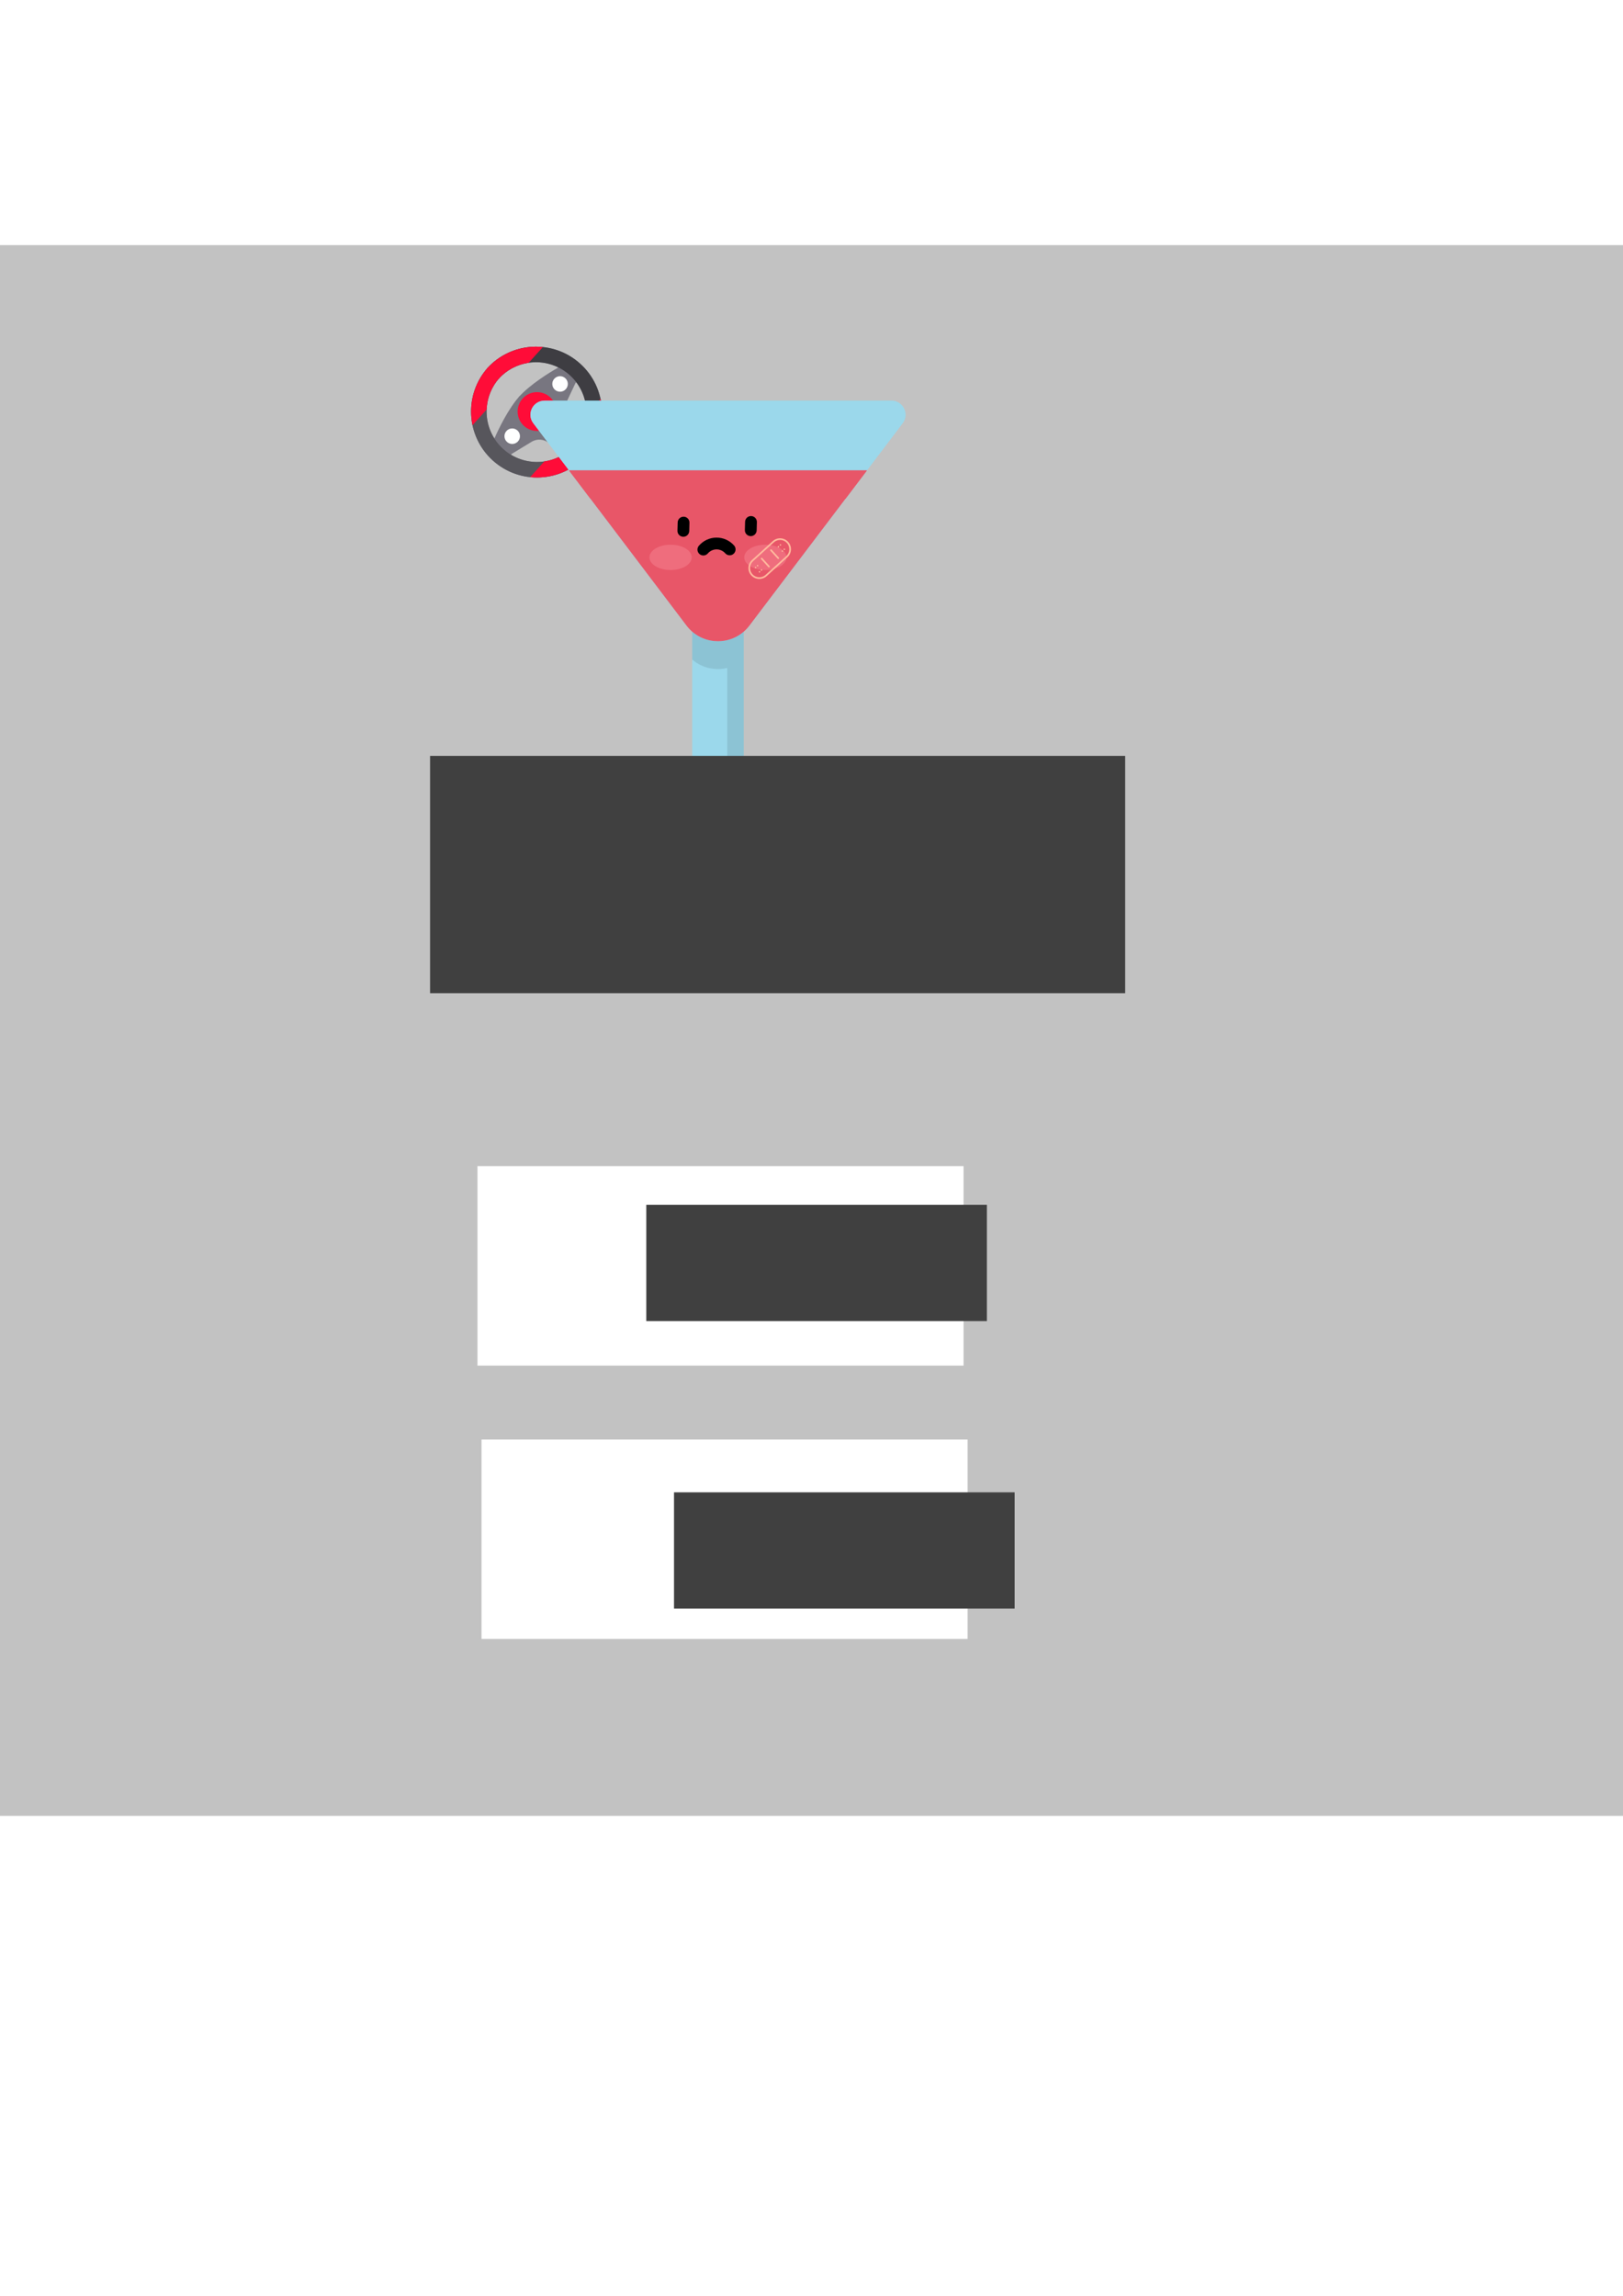 <?xml version="1.0" encoding="UTF-8" standalone="no"?>
<!-- Created with Inkscape (http://www.inkscape.org/) -->

<svg
   xmlns:dc="http://purl.org/dc/elements/1.1/"
   xmlns:cc="http://creativecommons.org/ns#"
   xmlns:rdf="http://www.w3.org/1999/02/22-rdf-syntax-ns#"
   xmlns:svg="http://www.w3.org/2000/svg"
   xmlns="http://www.w3.org/2000/svg"
   xmlns:sodipodi="http://sodipodi.sourceforge.net/DTD/sodipodi-0.dtd"
   xmlns:inkscape="http://www.inkscape.org/namespaces/inkscape"
   width="210mm"
   height="297mm"
   viewBox="0 0 744.094 1052.362"
   id="svg2"
   version="1.1"
   inkscape:version="0.91 r13725"
   sodipodi:docname="mockup_landing.svg">
  <defs
     id="defs4">
    <filter
       inkscape:collect="always"
       style="color-interpolation-filters:sRGB"
       id="filter4602"
       x="-0.212"
       width="1.423"
       y="-0.516"
       height="2.031">
      <feGaussianBlur
         inkscape:collect="always"
         stdDeviation="19.643"
         id="feGaussianBlur4604" />
    </filter>
    <filter
       inkscape:collect="always"
       style="color-interpolation-filters:sRGB"
       id="filter4582"
       x="-0.212"
       width="1.423"
       y="-0.516"
       height="2.031">
      <feGaussianBlur
         inkscape:collect="always"
         stdDeviation="19.643"
         id="feGaussianBlur4584" />
    </filter>
  </defs>
  <sodipodi:namedview
     id="base"
     pagecolor="#ffffff"
     bordercolor="#666666"
     borderopacity="1.0"
     inkscape:pageopacity="0.0"
     inkscape:pageshadow="2"
     inkscape:zoom="0.35"
     inkscape:cx="221.67642"
     inkscape:cy="857.5024"
     inkscape:document-units="px"
     inkscape:current-layer="layer1"
     showgrid="false"
     inkscape:window-width="1323"
     inkscape:window-height="747"
     inkscape:window-x="43"
     inkscape:window-y="21"
     inkscape:window-maximized="1" />
  <g
     inkscape:label="Layer 1"
     inkscape:groupmode="layer"
     id="layer1">
    <g
       style="opacity:0.4"
       id="g3659"
       transform="translate(236.857,44.932)" />
    <g
       id="g3667"
       transform="translate(236.857,44.932)" />
    <g
       id="g3669"
       transform="translate(236.857,44.932)" />
    <g
       id="g3671"
       transform="translate(236.857,44.932)" />
    <g
       id="g3673"
       transform="translate(236.857,44.932)" />
    <g
       id="g3675"
       transform="translate(236.857,44.932)" />
    <g
       id="g3677"
       transform="translate(236.857,44.932)" />
    <g
       id="g3679"
       transform="translate(236.857,44.932)" />
    <g
       id="g3681"
       transform="translate(236.857,44.932)" />
    <g
       id="g3683"
       transform="translate(236.857,44.932)" />
    <g
       id="g3685"
       transform="translate(236.857,44.932)" />
    <g
       id="g3687"
       transform="translate(236.857,44.932)" />
    <g
       id="g3689"
       transform="translate(236.857,44.932)" />
    <g
       id="g3691"
       transform="translate(236.857,44.932)" />
    <g
       id="g3693"
       transform="translate(236.857,44.932)" />
    <g
       id="g3695"
       transform="translate(236.857,44.932)" />
    <rect
       style="opacity:1;fill:#c2c2c2;fill-opacity:1"
       id="rect4266"
       width="1280"
       height="720"
       x="-300"
       y="112.362" />
    <g
       id="g4356"
       transform="matrix(0.455,0,0,0.455,343.14,158.147)">
      <g
         transform="translate(-371.736,-246.477)"
         id="g4268">
        <g
           transform="translate(110.701,217.301)"
           id="g5081"
           inkscape:export-xdpi="90"
           inkscape:export-ydpi="90">
          <g
             id="g6071"
             transform="matrix(0.235,-0.261,0.261,0.235,-78.985,102.861)">
            <path
               id="path5991"
               d="m 256,111.304 0,-44.521 C 151.499,66.783 66.783,151.499 66.783,256 c 0,104.501 84.716,189.217 189.217,189.217 l 0,-44.522 c -1.736,0 -3.463,-0.041 -5.185,-0.102 1.722,0.061 3.448,0.102 5.185,0.102 l 0,-211.478 c -48.966,0 -110.429,18.15 -139.346,27.687 -0.404,1.445 -0.782,2.901 -1.143,4.363 C 131.069,158.131 188.061,111.304 256,111.304 Z M 113.289,279.948 c 0.181,1.09 0.375,2.176 0.581,3.258 -0.206,-1.082 -0.4,-2.167 -0.581,-3.258 z m 131.276,120.299 c 1.695,0.134 3.401,0.229 5.113,0.303 -1.712,-0.074 -3.418,-0.17 -5.113,-0.303 z m -33.086,-6.541 c 3.488,1.128 7.034,2.125 10.633,2.99 -3.599,-0.864 -7.144,-1.863 -10.633,-2.99 z m 10.726,3.012 c 1.79,0.429 3.592,0.825 5.407,1.186 -1.816,-0.361 -3.618,-0.758 -5.407,-1.186 z m 5.475,1.199 c 1.755,0.348 3.522,0.663 5.299,0.948 -1.777,-0.284 -3.544,-0.599 -5.299,-0.948 z m 5.589,0.997 c 1.733,0.274 3.476,0.514 5.228,0.726 -1.753,-0.212 -3.496,-0.454 -5.228,-0.726 z m 5.974,0.81 c 1.633,0.189 3.272,0.353 4.921,0.487 -1.649,-0.133 -3.288,-0.298 -4.921,-0.487 z m -27.765,-56.539 0,50.521 C 161.751,377.639 123.8,335.394 113.87,283.209 c 1.558,-0.063 3.16,0.109 4.762,0.59 l 62.644,18.794 c 17.926,5.376 30.202,21.876 30.202,40.592 z"
               style="fill:#787680"
               inkscape:connector-curvature="0" />
            <path
               id="path5993"
               d="m 251.709,66.783 0,44.522 c 67.516,0 124.229,46.243 140.201,108.782 -0.274,-1.065 -0.559,-2.126 -0.855,-3.182 -28.917,-9.537 -90.38,-27.687 -139.346,-27.687 l 0,211.478 c 1.666,0 3.322,-0.039 4.974,-0.095 -1.652,0.056 -3.309,0.095 -4.974,0.095 l 0,44.522 c 104.501,0 189.217,-84.716 189.217,-189.217 0,-104.501 -84.716,-189.218 -189.217,-189.218 z m 142.992,211.478 c -0.081,0.523 -0.173,1.043 -0.259,1.564 0.086,-0.52 0.161,-1.043 0.242,-1.564 l 0.017,0 z m -136.78,122.293 c 1.647,-0.07 3.289,-0.156 4.922,-0.28 1.634,-0.125 3.257,-0.286 4.875,-0.464 -1.618,0.178 -3.241,0.339 -4.875,0.464 -1.633,0.123 -3.276,0.21 -4.922,0.28 z m 21.768,-2.572 c 1.574,-0.308 3.143,-0.633 4.698,-0.992 1.556,-0.359 3.099,-0.752 4.636,-1.162 -1.537,0.409 -3.08,0.803 -4.636,1.162 -1.556,0.36 -3.124,0.684 -4.698,0.992 z m -10.76,1.69 c 3.227,-0.383 6.421,-0.872 9.58,-1.463 -3.158,0.591 -6.352,1.08 -9.58,1.463 z m 21.245,-4.155 c 1.53,-0.421 3.054,-0.857 4.563,-1.327 -1.509,0.47 -3.033,0.906 -4.563,1.327 z m 6.057,-1.811 0,-50.521 c 0,-18.716 12.276,-35.214 30.202,-40.593 l 62.644,-18.794 c 1.603,-0.481 3.204,-0.653 4.762,-0.59 -9.931,52.185 -47.881,94.431 -97.608,110.498 z m 98.189,-113.758 c -0.181,1.09 -0.375,2.176 -0.581,3.258 0.206,-1.082 0.4,-2.167 0.581,-3.258 z"
               style="fill:#787680;fill-opacity:1"
               inkscape:connector-curvature="0" />
            <g
               id="g5995">
              <path
                 id="path5997"
                 d="m 396.99,223.322 c -0.499,-2.159 -1.051,-4.297 -1.644,-6.418 l 0,0 c 0.594,2.122 1.146,4.26 1.644,6.418 z"
                 style="fill:#87868a"
                 inkscape:connector-curvature="0" />
              <path
                 id="path5999"
                 d="m 299.028,394.19 c 0.501,-0.156 0.995,-0.324 1.494,-0.485 l 0,0 c -0.499,0.161 -0.993,0.33 -1.494,0.485 z"
                 style="fill:#87868a"
                 inkscape:connector-curvature="0" />
            </g>
            <circle
               id="circle6001"
               r="22.261"
               cy="250.435"
               cx="155.826"
               style="fill:#ffffff;fill-opacity:1" />
            <circle
               id="circle6011"
               r="55.652"
               cy="256"
               cx="256"
               style="fill:#ff0c38;fill-opacity:1" />
            <circle
               id="circle6015"
               r="33.391"
               cy="256"
               cx="256"
               style="fill:#ff0c38;fill-opacity:1" />
            <path
               id="path6019"
               d="m 111.304,256 c 0,-79.913 64.782,-144.696 144.696,-144.696 l 0,-44.521 C 151.499,66.783 66.783,151.499 66.783,256 c 0,104.501 84.716,189.217 189.217,189.217 l 0,-44.522 C 176.087,400.696 111.304,335.913 111.304,256 Z"
               style="fill:#57565c"
               inkscape:connector-curvature="0" />
            <path
               id="path6021"
               d="m 396.405,256 c 0,-79.913 -64.782,-144.696 -144.696,-144.696 l 0,-44.521 c 104.501,0 189.217,84.716 189.217,189.217 0,104.501 -84.716,189.217 -189.217,189.217 l 0,-44.522 c 79.913,0.001 144.696,-64.782 144.696,-144.695 z"
               style="fill:#3e3d42"
               inkscape:connector-curvature="0" />
            <g
               id="g6023">
              <path
                 id="path6025"
                 d="m 256.026,111.304 0,-44.521 c -62.895,0 -118.613,30.696 -153.018,77.913 l 60.564,0 c 25.072,-20.849 57.297,-33.392 92.454,-33.392 z"
                 style="fill:#ff0c38"
                 inkscape:connector-curvature="0" />
              <path
                 id="path6027"
                 d="m 163.572,367.304 -60.564,0 c 34.405,47.218 90.122,77.913 153.018,77.913 l 0,-44.522 c -35.157,0.001 -67.382,-12.542 -92.454,-33.391 z"
                 style="fill:#ff0c38"
                 inkscape:connector-curvature="0" />
            </g>
            <g
               id="g6029"
               style="fill:#ff0c38;fill-opacity:1"
               transform="translate(-4.291,0)">
              <path
                 id="path6031"
                 d="m 348.479,144.696 60.564,0 C 374.638,97.478 318.921,66.783 256.025,66.783 l 0,44.522 c 35.157,-0.001 67.382,12.542 92.454,33.391 z"
                 style="fill:#ff0c38;fill-opacity:1"
                 inkscape:connector-curvature="0" />
              <path
                 id="path6033"
                 d="m 256.026,400.696 0,44.522 c 62.895,0 118.613,-30.696 153.018,-77.913 l -60.564,0 c -25.073,20.848 -57.298,33.391 -92.454,33.391 z"
                 style="fill:#ff0c38;fill-opacity:1"
                 inkscape:connector-curvature="0" />
            </g>
            <g
               id="g6035" />
            <g
               id="g6037" />
            <g
               id="g6039" />
            <g
               id="g6041" />
            <g
               id="g6043" />
            <g
               id="g6045" />
            <g
               id="g6047" />
            <g
               id="g6049" />
            <g
               id="g6051" />
            <g
               id="g6053" />
            <g
               id="g6055" />
            <g
               id="g6057" />
            <g
               id="g6059" />
            <g
               id="g6061" />
            <g
               id="g6063" />
            <circle
               id="circle6001-9"
               r="22.261"
               cy="252.165"
               cx="359.064"
               style="fill:#ffffff;fill-opacity:1" />
          </g>
          <path
             inkscape:connector-curvature="0"
             style="fill:#9bd8eb"
             d="m 256.273,458.54 0,-213.798 -51.896,0 0,213.798 c 0,8.842 -6.064,16.53 -14.663,18.59 l -25.735,6.165 c -4.904,1.175 -8.362,5.56 -8.362,10.602 l 0,7.2 c 0,6.021 4.881,10.902 10.902,10.902 l 127.61,0 c 6.021,0 10.902,-4.881 10.902,-10.902 l 0,-7.2 c 0,-5.043 -3.458,-9.427 -8.362,-10.602 l -25.735,-6.165 c -8.598,-2.06 -14.661,-9.748 -14.661,-18.59 z"
             id="path4995" />
          <g
             style="opacity:0.1"
             id="g4997">
            <path
               inkscape:connector-curvature="0"
               d="m 296.67,483.296 -25.735,-6.165 c -8.599,-2.06 -14.662,-9.748 -14.662,-18.59 l 0,-213.799 -51.896,0 0,101.301 c 9.914,8.579 23.162,11.408 35.283,8.505 l 0,111.69 c 0,8.842 6.064,16.53 14.663,18.59 l 25.735,6.165 c 4.904,1.175 8.362,5.56 8.362,10.602 l 0,7.2 c 0,1.115 -0.169,2.19 -0.48,3.204 l 6.191,0 c 6.021,0 10.902,-4.881 10.902,-10.902 l 0,-7.2 c -0.001,-5.042 -3.459,-9.427 -8.363,-10.601 z"
               id="path4999" />
          </g>
          <path
             inkscape:connector-curvature="0"
             style="fill:#9bd8eb"
             d="m 405.099,85.306 -349.548,0 c -11.716,0 -18.378,13.403 -11.303,22.743 l 154.376,203.79 c 15.914,21.008 47.489,21.008 63.403,0 l 154.376,-203.79 c 7.074,-9.34 0.412,-22.743 -11.304,-22.743 z"
             id="path5001" />
          <path
             inkscape:connector-curvature="0"
             style="fill:#9bd8eb;fill-opacity:0.634"
             d="m 405.075,85.14 -349.548,0 c -11.716,0 -18.378,13.403 -11.303,22.743 l 154.376,203.79 c 15.914,21.008 47.489,21.008 63.403,0 l 154.376,-203.79 c 7.074,-9.34 0.412,-22.743 -11.304,-22.743 z"
             id="path5001-5" />
          <path
             inkscape:connector-curvature="0"
             style="fill:#e85668"
             d="m 80.222,155.538 118.401,156.3 c 15.914,21.008 47.489,21.008 63.403,0 l 118.401,-156.3 -300.205,0 0,0 z"
             id="path5005" />
          <polygon
             style="fill:#e85668;fill-opacity:1"
             points="380.427,155.538 80.222,155.538 101.674,183.856 358.975,183.856 "
             id="polygon5007" />
          <g
             style="opacity:0.4"
             id="g5039">
            <ellipse
               style="fill:#f98f9d"
               cx="278.069"
               cy="243.11"
               rx="21.284"
               ry="12.755"
               id="ellipse5041" />
            <ellipse
               style="fill:#f98f9d"
               cx="182.579"
               cy="243.11"
               rx="21.284"
               ry="12.755"
               id="ellipse5043" />
          </g>
          <g
             id="g5045" />
          <g
             id="g5047" />
          <g
             id="g5049" />
          <g
             id="g5051" />
          <g
             id="g5053" />
          <g
             id="g5055" />
          <g
             id="g5057" />
          <g
             id="g5059" />
          <g
             id="g5061" />
          <g
             id="g5063" />
          <g
             id="g5065" />
          <g
             id="g5067" />
          <g
             id="g5069" />
          <g
             id="g5071" />
          <g
             id="g5073" />
          <g
             transform="matrix(0.566,0,0,0.566,-83.301,6.093)"
             id="g4739"
             style="fill:#000000;fill-opacity:1">
            <g
               transform="matrix(-1.4,0.01,-0.01,-1.4,1650.953,818.802)"
               id="g4687"
               style="fill:#000000;fill-opacity:1">
              <path
                 style="fill:#000000;fill-opacity:1"
                 sodipodi:nodetypes="cccscsscsc"
                 inkscape:connector-curvature="0"
                 id="path3665-3"
                 d="m 766.222,293.849 c -1.68,0.045 -3.356,0.653 -4.723,1.844 -3.123,2.721 -3.448,7.459 -0.727,10.582 5.646,6.477 13.808,10.193 22.389,10.193 8.58,0 16.74,-3.716 22.387,-10.195 2.722,-3.122 2.396,-7.859 -0.727,-10.58 -3.123,-2.722 -7.86,-2.398 -10.582,0.725 -2.798,3.21 -6.835,5.053 -11.078,5.053 -4.244,0 -8.283,-1.842 -11.08,-5.051 -1.531,-1.757 -3.699,-2.628 -5.859,-2.57 z" />
            </g>
            <g
               id="g4735"
               style="fill:#000000;fill-opacity:1">
              <path
                 d="m 612.201,380.971 c 5.797,0.157 10.624,-4.415 10.781,-10.212 l 0.4,-14.741 c 0.157,-5.797 -4.415,-10.623 -10.212,-10.781 -5.797,-0.157 -10.623,4.415 -10.781,10.212 l -0.4,14.741 c -0.157,5.797 4.415,10.623 10.212,10.781 z"
                 id="path3665-3-7"
                 inkscape:connector-curvature="0"
                 sodipodi:nodetypes="sssssss"
                 style="fill:#000000;fill-opacity:1" />
              <path
                 d="m 492.179,382.099 c 5.797,0.157 10.623,-4.415 10.781,-10.212 l 0.4,-14.741 c 0.157,-5.797 -4.415,-10.623 -10.212,-10.781 -5.797,-0.157 -10.623,4.415 -10.781,10.212 l -0.4,14.741 c -0.157,5.797 4.415,10.623 10.212,10.781 z"
                 id="path3665-3-7-5"
                 inkscape:connector-curvature="0"
                 sodipodi:nodetypes="sssssss"
                 style="fill:#000000;fill-opacity:1" />
            </g>
          </g>
        </g>
        <g
           id="g6494"
           transform="translate(527.226,512.446)"
           inkscape:export-xdpi="90"
           inkscape:export-ydpi="90">
          <path
             id="path6456"
             d="m -115.482,-67.652 c -4.078,-4.492 -11.049,-4.829 -15.541,-0.751 l -20.902,18.974 c -4.492,4.078 -4.828,11.049 -0.751,15.541 4.077,4.491 11.049,4.829 15.541,0.751 l 20.902,-18.974 c 4.492,-4.078 4.828,-11.049 0.751,-15.541 z m -22.782,33.272 c -3.806,3.455 -9.713,3.17 -13.169,-0.637 -3.455,-3.806 -3.17,-9.713 0.637,-13.169 l 20.902,-18.975 c 3.806,-3.456 9.713,-3.17 13.169,0.637 3.456,3.807 3.17,9.713 -0.637,13.169 z m 4.006,-7.723 c -0.343,0.311 -0.874,0.286 -1.186,-0.057 l -7.337,-8.082 c -0.312,-0.344 -0.286,-0.874 0.057,-1.186 0.343,-0.311 0.874,-0.286 1.186,0.057 l 7.337,8.082 c 0.311,0.343 0.285,0.874 -0.058,1.185 z m 9.367,-8.504 c -0.343,0.311 -0.874,0.286 -1.186,-0.057 l -7.337,-8.082 c -0.312,-0.344 -0.286,-0.874 0.057,-1.186 0.343,-0.311 0.874,-0.286 1.186,0.057 l 7.337,8.082 c 0.312,0.343 0.285,0.874 -0.058,1.185 z m 1.123,-14.497 c 0.3,-0.273 0.765,-0.25 1.038,0.05 0.273,0.3 0.25,0.765 -0.05,1.038 -0.3,0.273 -0.765,0.25 -1.038,-0.05 -0.273,-0.3 -0.25,-0.765 0.05,-1.038 z m 3.962,4.364 c 0.3,-0.273 0.765,-0.25 1.038,0.05 0.273,0.3 0.25,0.765 -0.05,1.038 -0.3,0.273 -0.765,0.25 -1.038,-0.05 -0.273,-0.301 -0.25,-0.765 0.05,-1.038 z m -5.982,-2.53 c 0.3,-0.273 0.765,-0.25 1.038,0.05 0.273,0.3 0.25,0.765 -0.05,1.038 -0.3,0.273 -0.765,0.25 -1.038,-0.05 -0.273,-0.3 -0.25,-0.765 0.05,-1.038 z m 3.962,4.364 c 0.3,-0.273 0.765,-0.25 1.038,0.05 0.273,0.3 0.25,0.765 -0.05,1.038 -0.3,0.273 -0.765,0.25 -1.038,-0.05 -0.273,-0.301 -0.25,-0.765 0.05,-1.038 z m -22.021,21.975 c -0.3,0.273 -0.765,0.25 -1.038,-0.05 -0.273,-0.3 -0.25,-0.765 0.05,-1.038 0.3,-0.273 0.765,-0.25 1.038,0.05 0.273,0.3 0.25,0.765 -0.05,1.038 z m -3.962,-4.364 c -0.3,0.273 -0.765,0.25 -1.038,-0.05 -0.273,-0.3 -0.25,-0.765 0.05,-1.038 0.3,-0.273 0.765,-0.25 1.038,0.05 0.273,0.3 0.25,0.765 -0.05,1.038 z m 5.982,2.53 c -0.3,0.273 -0.765,0.25 -1.038,-0.05 -0.273,-0.3 -0.25,-0.765 0.05,-1.038 0.3,-0.273 0.765,-0.25 1.038,0.05 0.273,0.3 0.25,0.765 -0.05,1.038 z m -3.962,-4.364 c -0.3,0.273 -0.765,0.25 -1.038,-0.05 -0.273,-0.3 -0.25,-0.765 0.05,-1.038 0.3,-0.273 0.765,-0.25 1.038,0.05 0.273,0.3 0.25,0.765 -0.05,1.038 z"
             style="fill:#ffb99d;fill-opacity:1"
             inkscape:connector-curvature="0"
             sodipodi:nodetypes="sssssssssscsssssssssssssssssssssssssssssssssssssssssssssssssssssssss" />
          <g
             id="g6458" />
          <g
             id="g6460" />
          <g
             id="g6462" />
          <g
             id="g6464" />
          <g
             id="g6466" />
          <g
             id="g6468" />
          <g
             id="g6470" />
          <g
             id="g6472" />
          <g
             id="g6474" />
          <g
             id="g6476" />
          <g
             id="g6478" />
          <g
             id="g6480" />
          <g
             id="g6482" />
          <g
             id="g6484" />
          <g
             id="g6486" />
        </g>
        <flowRoot
           xml:space="preserve"
           id="flowRoot4232"
           style="font-style:normal;font-weight:normal;font-size:83.037px;line-height:125%;font-family:sans-serif;letter-spacing:0px;word-spacing:0px;fill:#404040;fill-opacity:1;stroke:none;stroke-width:1px;stroke-linecap:butt;stroke-linejoin:miter;stroke-opacity:1"
           transform="translate(152.533,-118.188)"
           inkscape:export-xdpi="90"
           inkscape:export-ydpi="90"><flowRegion
             id="flowRegion4234"><rect
               id="rect4236"
               width="700.396"
               height="239.057"
               x="-101.596"
               y="778.604"
               style="fill:#404040;fill-opacity:1" /></flowRegion><flowPara
             id="flowPara4238"
             style="font-style:normal;font-variant:normal;font-weight:normal;font-stretch:normal;font-size:186.833px;font-family:'Lobster 1.4';-inkscape-font-specification:'Lobster 1.4, ';fill:#404040;fill-opacity:1">Drunksi </flowPara></flowRoot>      </g>
    </g>
    <rect
       style="opacity:1;fill:#ffffff;fill-opacity:1;filter:url(#filter4582)"
       id="rect4445"
       width="222.857"
       height="91.429"
       x="220.761"
       y="659.855" />
    <rect
       style="opacity:1;fill:#ffffff;fill-opacity:1;filter:url(#filter4602)"
       id="rect4445-3"
       width="222.857"
       height="91.429"
       x="218.907"
       y="534.536" />
    <flowRoot
       xml:space="preserve"
       id="flowRoot4232-6"
       style="font-style:normal;font-weight:normal;font-size:18.514px;line-height:125%;font-family:sans-serif;letter-spacing:0px;word-spacing:0px;fill:#404040;fill-opacity:1;stroke:none;stroke-width:1px;stroke-linecap:butt;stroke-linejoin:miter;stroke-opacity:1"
       inkscape:export-xdpi="90"
       inkscape:export-ydpi="90"
       transform="translate(-300,112.362)"><flowRegion
         id="flowRegion4234-7"><rect
           id="rect4236-5"
           width="156.161"
           height="53.3"
           x="596.301"
           y="439.894"
           style="fill:#404040;fill-opacity:1" /></flowRegion><flowPara
         id="flowPara4238-3"
         style="font-style:normal;font-variant:normal;font-weight:normal;font-stretch:normal;font-size:41.656px;font-family:'Lobster 1.4';-inkscape-font-specification:'Lobster 1.4, ';fill:#404040;fill-opacity:1">Play</flowPara></flowRoot>    <flowRoot
       xml:space="preserve"
       id="flowRoot4232-6-5"
       style="font-style:normal;font-weight:normal;font-size:18.514px;line-height:125%;font-family:sans-serif;letter-spacing:0px;word-spacing:0px;fill:#404040;fill-opacity:1;stroke:none;stroke-width:1px;stroke-linecap:butt;stroke-linejoin:miter;stroke-opacity:1"
       inkscape:export-xdpi="90"
       inkscape:export-ydpi="90"
       transform="translate(-1225.3,79.005)"><flowRegion
         id="flowRegion4234-7-6"><rect
           id="rect4236-5-2"
           width="156.161"
           height="53.3"
           x="1534.317"
           y="605.059"
           style="fill:#404040;fill-opacity:1" /></flowRegion><flowPara
         id="flowPara4238-3-9"
         style="font-style:normal;font-variant:normal;font-weight:normal;font-stretch:normal;font-size:41.656px;font-family:'Lobster 1.4';-inkscape-font-specification:'Lobster 1.4, ';fill:#404040;fill-opacity:1">Exit</flowPara></flowRoot>    <g
       id="g4940"
       transform="matrix(0.262,0,0,0.262,471.525,464.555)">
      <path
         style="fill:#b0ced2"
         d="m 1610.123,1368.786 c -0.671,-1.75 1.28,-4.487 3.198,-4.487 2.648,0 2.34,-3.726 -1.066,-12.888 -3.653,-9.826 -4.155,-12.582 -2.48,-13.617 2.455,-1.517 4.915,0.777 6.756,6.301 1.046,3.137 2.276,5.704 2.735,5.704 0.458,0 1.689,-2.567 2.735,-5.704 1.225,-3.675 2.586,-5.921 3.824,-6.315 2.829,-0.898 4.213,0.408 3.613,3.407 -0.965,4.825 -8.725,23.908 -10.788,26.532 -2.308,2.934 -7.559,3.591 -8.527,1.067 z m -235.436,-1.737 c -0.044,-0.138 -0.234,-2.587 -0.422,-5.442 -0.399,-6.053 1.066,-8.146 4.438,-6.342 3.768,2.017 1.693,12.034 -2.493,12.034 -0.794,0 -1.479,-0.113 -1.523,-0.25 z m -100.171,-5.83 c -3.738,-2.177 -6.165,-10.163 -3.409,-11.22 1.7,-0.652 2.768,0.113 4.955,3.55 1.414,2.222 2.49,2.75 5.604,2.75 4.465,0 7.064,-2.248 5.488,-4.746 -0.548,-0.868 -3.677,-2.312 -6.953,-3.209 -7.734,-2.117 -8.239,-2.482 -8.993,-6.501 -0.919,-4.899 0.362,-9.369 3.224,-11.244 3.19,-2.09 9.941,-2.086 13.976,0.01 3.08,1.599 5.473,5.97 4.622,8.442 -0.751,2.18 -4.938,1.396 -6.672,-1.25 -1.902,-2.902 -7.527,-3.489 -9.592,-1 -1.893,2.281 0.141,3.99 6.427,5.396 6.508,1.456 10.196,4.11 11.037,7.942 1.489,6.781 -4.275,12.174 -12.964,12.127 -2.75,-0.015 -5.787,-0.485 -6.75,-1.046 z m 41.65,-2.32 c -2.892,-2.892 -3.4,-4.095 -3.4,-8.05 0,-8.108 4.327,-13.55 10.772,-13.55 8.011,0 11.861,5.084 10.726,14.164 -0.992,7.936 -3.944,10.836 -11.033,10.836 -2.836,0 -4.436,-0.77 -7.066,-3.4 z m 11.4,-3.8 c 2.115,-2.115 1.306,-2.8 -3.3,-2.8 -4.251,0 -5.811,1.356 -3.833,3.333 1.105,1.105 5.85,0.75 7.133,-0.533 z m -0.044,-10.05 c -0.614,-1.869 -5.241,-2.076 -6.714,-0.301 -1.128,1.359 -0.767,1.551 2.919,1.551 2.917,0 4.08,-0.383 3.795,-1.25 z m 85.07,15.538 c -4.356,-2.702 -6.462,-9.446 -3.326,-10.649 1.978,-0.759 4.5,0.257 4.5,1.814 0,3.95 9.346,6.245 12.07,2.964 2.114,-2.548 -0.049,-4.569 -6.895,-6.443 -7.897,-2.162 -10.175,-4.175 -10.175,-8.993 0,-4.676 2.992,-8.608 7.496,-9.851 7.122,-1.966 15.504,2.383 15.504,8.046 0,2.311 -0.434,2.826 -2.385,2.826 -1.44,0 -3.034,-0.99 -4.023,-2.5 -1.902,-2.902 -7.527,-3.489 -9.592,-1 -1.942,2.341 0.336,4.22 6.724,5.546 7.755,1.61 10.48,4.498 10.081,10.679 -0.264,4.084 -0.755,5.011 -3.702,6.991 -4.159,2.795 -12.235,3.078 -16.276,0.571 z m 41.629,-0.742 c -3.076,-3.076 -3.159,-7.166 -0.211,-10.305 2.082,-2.216 2.118,-2.459 0.5,-3.364 -2.42,-1.354 -2.178,-3.533 0.711,-6.422 1.963,-1.963 3.474,-2.455 7.545,-2.455 4.072,0 5.582,0.491 7.545,2.455 2.138,2.138 2.454,3.357 2.454,9.441 0,3.843 0.45,7.265 1,7.604 1.722,1.064 1.091,4.336 -0.962,4.988 -1.079,0.343 -2.879,0.132 -4,-0.468 -1.42,-0.76 -2.624,-0.777 -3.972,-0.055 -3.402,1.821 -7.984,1.208 -10.611,-1.419 z m 10.345,-4.745 c 2.292,-2.292 1.376,-3.583 -2.044,-2.884 -3.962,0.81 -5.188,4.084 -1.529,4.084 1.305,0 2.913,-0.54 3.573,-1.2 z m 1.2,-10.3 c 0,-0.986 -0.986,-1.5 -2.878,-1.5 -1.583,0 -3.438,0.675 -4.122,1.5 -1.072,1.292 -0.673,1.5 2.878,1.5 2.998,0 4.122,-0.409 4.122,-1.5 z m 30.75,16.771 -3.75,-0.392 0,-15.471 c 0,-12.887 0.253,-15.568 1.513,-16.052 2.256,-0.866 4.487,1.505 4.487,4.766 0,2.751 0.201,2.878 4.577,2.878 3.725,0 5.121,0.544 7.5,2.923 5.417,5.417 3.743,18.015 -2.789,20.992 -2.35,1.071 -4.173,1.127 -11.538,0.357 z m 10.215,-7.206 c 2.435,-4.551 0.492,-11.066 -3.3,-11.066 -3.317,0 -4.665,1.879 -4.665,6.5 0,2.255 0.54,4.64 1.2,5.3 1.837,1.837 5.608,1.428 6.765,-0.734 z m 28.316,4.415 c -3.401,-3.401 -3.504,-3.724 -3.075,-9.649 0.387,-5.355 0.847,-6.49 3.635,-8.981 3.632,-3.245 8.492,-3.765 13.069,-1.399 3.957,2.046 5.407,6.171 4.558,12.965 -0.882,7.061 -4.424,10.582 -10.644,10.582 -3.269,0 -4.683,-0.66 -7.542,-3.519 z m 11.519,-3.681 c 2.115,-2.115 1.306,-2.8 -3.3,-2.8 -4.251,0 -5.811,1.356 -3.833,3.333 1.105,1.105 5.85,0.75 7.133,-0.533 z m -0.05,-10.05 c -0.229,-0.688 -1.917,-1.25 -3.75,-1.25 -1.833,0 -3.521,0.562 -3.75,1.25 -0.289,0.867 0.861,1.25 3.75,1.25 2.889,0 4.039,-0.383 3.75,-1.25 z m 113.75,16.305 c -4.656,-1.906 -7.877,-8.667 -5.191,-10.896 1.958,-1.625 3.864,-0.701 5.894,2.857 1.436,2.516 2.319,2.984 5.628,2.984 4.617,0 7.148,-2.224 5.503,-4.834 -0.578,-0.916 -3.914,-2.416 -7.416,-3.333 -7.934,-2.078 -10.341,-4.641 -9.594,-10.214 0.64,-4.769 3.187,-7.494 8.025,-8.585 7.502,-1.692 16.215,3.007 15.455,8.335 -0.43,3.017 -5.374,3.561 -6.285,0.692 -1.236,-3.896 -9.785,-4.203 -10.331,-0.371 -0.273,1.918 0.558,2.448 6.699,4.277 9.906,2.95 13.101,7.575 9.974,14.438 -2.094,4.595 -12.226,7.161 -18.361,4.65 z m 42.717,-0.615 c -4.865,-3.408 -6.487,-10.464 -3.853,-16.767 2.971,-7.111 12.378,-9.084 17.742,-3.721 2.703,2.703 2.935,3.482 2.756,9.25 -0.107,3.464 -0.584,7.081 -1.058,8.038 -2.126,4.287 -11.335,6.178 -15.586,3.2 z m 9.583,-5.639 c 2.115,-2.115 1.306,-2.8 -3.3,-2.8 -2.475,0 -4.5,0.36 -4.5,0.8 0,1.498 2.394,3.2 4.5,3.2 1.155,0 2.64,-0.54 3.3,-1.2 z m -0.05,-10.05 c -0.229,-0.688 -1.692,-1.25 -3.25,-1.25 -1.558,0 -3.021,0.562 -3.25,1.25 -0.283,0.849 0.761,1.25 3.25,1.25 2.489,0 3.533,-0.402 3.25,-1.25 z m -358.083,15.583 c -1.273,-1.273 -0.749,-21.03 0.583,-21.981 0.688,-0.491 3.5,-0.884 6.25,-0.872 4.377,0.018 5.039,0.294 5.312,2.213 0.225,1.583 -0.503,2.614 -2.623,3.71 -3.398,1.757 -4.157,3.909 -4.175,11.848 -0.013,5.353 -0.175,5.75 -2.347,5.75 -1.283,0 -2.633,-0.3 -3,-0.667 z m 219.042,0.042 c -1.303,-1.303 -0.818,-21.053 0.541,-22.024 0.688,-0.491 3.5,-0.884 6.25,-0.872 4.377,0.018 5.039,0.294 5.312,2.213 0.227,1.598 -0.514,2.62 -2.736,3.768 -3.337,1.726 -3.929,3.309 -4.317,11.54 -0.22,4.672 -0.566,5.544 -2.3,5.792 -1.123,0.161 -2.36,-0.027 -2.75,-0.417 z m 165.898,-0.957 c -0.962,-2.506 -0.675,-18.762 0.36,-20.398 1.317,-2.083 11.645,-2.475 12.414,-0.471 0.884,2.303 -0.202,3.945 -3.407,5.155 -2.878,1.086 -2.973,1.331 -2.973,7.627 0,8.037 -0.591,9.669 -3.5,9.669 -1.257,0 -2.559,-0.712 -2.893,-1.582 z m 35.931,0.644 c -0.869,-1.405 -7.538,-20.025 -7.538,-21.044 0,-1.532 4.032,-2.236 5.558,-0.97 0.804,0.667 2.164,3.63 3.023,6.583 0.858,2.953 1.941,5.369 2.406,5.369 0.465,0 1.698,-2.555 2.739,-5.679 2.189,-6.568 4.417,-8.606 6.801,-6.222 1.42,1.42 1.184,2.553 -2.555,12.233 -3.908,10.118 -4.268,10.668 -6.987,10.668 -1.577,0 -3.128,-0.422 -3.447,-0.938 z m 33.171,0.314 c -0.39,-0.39 -0.709,-5.536 -0.709,-11.435 0,-8.983 0.264,-10.828 1.627,-11.351 3.587,-1.377 4.452,1.184 4.155,12.31 -0.261,9.801 -0.436,10.623 -2.323,10.893 -1.123,0.161 -2.36,-0.027 -2.75,-0.417 z m 26,0 c -0.39,-0.39 -0.709,-5.536 -0.709,-11.435 0,-11.938 -0.288,-11.498 7.5,-11.463 4.433,0.02 5.037,0.281 5.323,2.299 0.252,1.776 -0.354,2.513 -2.756,3.35 -3.437,1.198 -3.929,2.496 -4.31,11.373 -0.222,5.177 -0.537,6.04 -2.299,6.292 -1.123,0.161 -2.36,-0.027 -2.75,-0.417 z m -26.042,-25.042 c -1.255,-1.254 -0.668,-5.395 0.846,-5.976 1.925,-0.739 4.487,1.351 4.487,3.659 0,2.292 -3.736,3.915 -5.333,2.318 z m -295.467,-47.533 c -1.738,-1.738 -1.738,-160.862 0,-162.6 1.733,-1.733 121.867,-1.733 123.6,0 1.737,1.737 1.618,18.208 -0.141,19.668 -0.936,0.777 -16.553,1.191 -51.75,1.373 l -50.409,0.259 0,24.5 0,24.5 45.947,0.26 c 35.232,0.2 46.131,0.549 46.735,1.5 1.341,2.111 0.976,18.52 -0.432,19.431 -0.688,0.445 -21.725,1.034 -46.75,1.309 l -45.5,0.5 0,24 0,24 50.947,0.259 c 39.232,0.2 51.128,0.544 51.735,1.5 1.287,2.026 0.971,18.188 -0.381,19.541 -1.733,1.733 -121.867,1.733 -123.6,0 z m 156.044,0.372 c -0.995,-0.631 -1.203,-17.746 -1,-82.235 l 0.256,-81.437 10.5,0 10.5,0 0.256,81.437 c 0.203,64.489 0,81.603 -1,82.235 -0.691,0.439 -5.081,0.797 -9.756,0.797 -4.675,0 -9.065,-0.359 -9.756,-0.797 z m 53.006,0.166 c -1.961,-0.791 -1.771,-119.79 0.203,-127.207 4.816,-18.095 18.879,-32.15 37.567,-37.545 8.437,-2.436 23.683,-3.558 34.477,-2.536 26.942,2.549 45.203,16.338 50.973,38.492 2.191,8.411 2.312,126.565 0.132,128.375 -0.903,0.75 -4.715,1.059 -10.75,0.873 l -9.351,-0.289 -0.5,-35 -0.5,-35 -40.5,0 -40.5,0 -0.263,34.449 c -0.199,26.032 -0.566,34.641 -1.5,35.235 -1.341,0.852 -17.443,0.979 -19.487,0.154 z m 102.25,-106.838 c 0,-17.556 -1.205,-22.186 -7.434,-28.564 -6.717,-6.877 -13.395,-9.116 -28.965,-9.713 -13.797,-0.529 -20.689,0.544 -28.601,4.451 -6.487,3.203 -10.071,6.656 -13.315,12.826 -2.394,4.553 -2.662,6.232 -3.003,18.777 -0.206,7.577 -0.118,14.445 0.195,15.261 0.493,1.284 5.995,1.449 40.846,1.223 l 40.277,-0.261 0,-14 z m -446.823,104.695 c -3.624,-4.005 -13.677,-18.784 -13.677,-20.107 0,-0.78 2.587,-4.166 5.75,-7.523 3.163,-3.358 6.68,-7.421 7.817,-9.03 l 2.067,-2.926 3.093,4.446 c 1.701,2.445 5.158,6.452 7.683,8.904 2.524,2.452 4.59,5.194 4.59,6.095 0,1.658 -11.603,18.543 -14.255,20.744 -1.145,0.951 -1.776,0.827 -3.068,-0.601 z m -59.885,-52.543 c -19.7,-5.533 -27.238,-29.257 -14.154,-44.543 7.285,-8.511 19.045,-12.138 29.691,-9.157 11.354,3.179 20.058,14.629 20.032,26.355 -0.041,18.575 -17.903,32.307 -35.569,27.346 z m 108.708,0 c -13.471,-4.447 -20.435,-13.608 -20.478,-26.939 -0.038,-11.636 4.95,-19.61 15.524,-24.815 5.879,-2.894 7.059,-3.126 13.694,-2.693 8.457,0.552 13.57,2.839 18.9,8.456 4.966,5.232 6.983,9.601 7.606,16.473 0.682,7.516 -0.999,13.339 -5.612,19.443 -6.558,8.676 -20.014,13.252 -29.634,10.076 z m -49.015,-31.747 c -0.38,-2.25 -2.424,-7.537 -4.543,-11.75 -14.044,-27.928 -40.754,-43.764 -70.401,-41.74 -5.522,0.377 -11.596,0.774 -13.497,0.883 -3.257,0.186 -3.739,-0.228 -8.347,-7.182 -7.565,-11.416 -9.971,-16.328 -8.463,-17.285 0.697,-0.442 49.318,-0.811 108.048,-0.819 94.129,-0.014 106.85,0.163 107.359,1.489 0.338,0.88 -2.446,6.318 -6.708,13.105 l -7.286,11.601 -5.073,-0.855 c -2.79,-0.47 -10.698,-0.81 -17.573,-0.754 -10.616,0.086 -13.706,0.496 -20.5,2.724 -19.509,6.398 -35.259,20.478 -44.382,39.675 -1.699,3.575 -3.563,8.412 -4.142,10.75 -1.358,5.481 -3.579,5.56 -4.491,0.16 z m 471.789,-55.474 c -12.345,-9.73 1.778,-28.922 14.828,-20.152 4.053,2.724 5.492,7.271 4.465,14.114 -0.578,3.856 -1.287,5.07 -3.887,6.656 -4.66,2.841 -11.358,2.573 -15.406,-0.618 z m 10.143,-2.302 c 0.294,-0.476 -0.354,-1.671 -1.441,-2.655 -1.921,-1.739 -1.976,-1.715 -1.976,0.866 0,2.569 2.218,3.73 3.417,1.789 z m -8.485,-7.884 c -0.058,-4.073 -0.218,-4.439 -1.124,-2.564 -0.961,1.989 -0.444,7.314 0.711,7.314 0.265,0 0.45,-2.138 0.413,-4.75 z m 14.068,1.028 c 0,-3.687 -0.015,-3.701 -1.589,-1.454 -1.618,2.31 -1.309,5.176 0.558,5.176 0.567,0 1.031,-1.675 1.031,-3.723 z m -587.5,-54.119 c -5.884,-3.598 -6,-4.024 -6,-22.062 l 0,-16.596 3,0 3,0 0.5,14.841 c 0.475,14.096 0.619,14.937 2.861,16.75 1.298,1.05 3.836,1.909 5.639,1.909 1.803,0 4.341,-0.859 5.639,-1.909 2.242,-1.813 2.386,-2.654 2.861,-16.75 l 0.5,-14.841 3.5,0 3.5,0 0.279,13.791 c 0.324,16.019 -1.113,21.113 -6.96,24.678 -4.41,2.689 -14.066,2.788 -18.318,0.189 z m 331.5,1.135 c -3.784,-1.383 -9,-8.169 -9,-11.709 0,-2.326 3.592,-3.873 6,-2.585 1.1,0.589 2,1.73 2,2.535 0,0.806 0.9,2.365 2,3.465 2.699,2.699 10.961,2.805 13.345,0.171 3.727,-4.119 1.783,-6.415 -7.418,-8.76 -8.94,-2.279 -11.859,-4.002 -13.523,-7.986 -2.295,-5.493 0.237,-12.154 5.694,-14.976 3.219,-1.665 11.55,-1.913 15.374,-0.459 4.189,1.593 7.527,5.874 7.527,9.656 0,3.054 -0.266,3.354 -2.974,3.354 -2.266,0 -3.329,-0.686 -4.463,-2.879 -0.819,-1.583 -2.217,-3.158 -3.107,-3.5 -3.277,-1.258 -8.152,-0.613 -9.89,1.307 -2.764,3.054 -1.222,5.64 4.214,7.068 10.879,2.857 12.397,3.453 14.728,5.784 5.357,5.357 3.535,14.951 -3.507,18.469 -3.39,1.694 -13.522,2.317 -17,1.045 z m -278.555,-1.576 c -0.271,-0.705 -0.369,-9.593 -0.219,-19.75 l 0.273,-18.468 3.977,0 3.977,0 7.156,11.332 c 3.936,6.233 7.659,11.835 8.274,12.45 0.824,0.824 1.122,-1.894 1.133,-10.332 0.01,-6.298 0.395,-12.049 0.859,-12.78 0.479,-0.755 2.092,-1.188 3.735,-1 l 2.892,0.33 0,19.5 0,19.5 -3.749,0.31 -3.749,0.31 -8.251,-12.774 -8.251,-12.774 -0.5,11.464 c -0.275,6.305 -0.864,12.026 -1.309,12.714 -1.06,1.637 -5.614,1.613 -6.246,-0.032 z m 61.182,-0.246 c -0.944,-2.461 -0.725,-35.771 0.246,-37.302 0.479,-0.755 2.092,-1.188 3.735,-1 l 2.892,0.33 0,19.5 0,19.5 -3.122,0.304 c -2.167,0.211 -3.315,-0.197 -3.75,-1.332 z m 46.619,0.278 c -1.582,-1.98 -13.246,-34.206 -13.246,-36.595 0,-1.787 0.585,-2.155 3.428,-2.155 3.811,0 3.88,0.128 10.017,18.75 1.495,4.537 3.095,8.25 3.555,8.25 0.46,0 2.059,-3.712 3.555,-8.25 6.104,-18.521 6.225,-18.75 9.91,-18.75 1.827,0 3.538,0.565 3.803,1.256 0.473,1.233 -11.058,33.561 -13.195,36.994 -1.266,2.033 -6.343,2.358 -7.827,0.5 z m 46.371,-0.306 c -0.918,-2.393 -0.717,-35.739 0.225,-37.223 0.611,-0.963 4.366,-1.21 15.235,-1 l 14.423,0.279 0.313,2.715 c 0.384,3.331 -0.793,3.688 -13.313,4.035 l -9,0.25 0,4 0,4 10,0.5 10,0.5 0,3 0,3 -10,0.5 -10,0.5 -0.303,4.717 -0.303,4.717 11.303,0.283 11.303,0.283 0,3 0,3 -14.633,0.276 c -12.685,0.239 -14.715,0.062 -15.25,-1.332 z m 57.853,0.337 c -0.284,-0.74 -0.394,-9.657 -0.243,-19.814 l 0.273,-18.468 12,-0.263 c 10.456,-0.229 12.41,-0.011 15.189,1.698 5.081,3.125 6.277,11.787 2.291,16.59 -0.816,0.983 -0.733,2.069 0.32,4.153 0.783,1.552 1.685,6.084 2.005,10.072 l 0.58,7.25 -3.407,0 c -4.142,0 -5.477,-2.039 -5.477,-8.363 0,-6.295 -1.674,-7.637 -9.529,-7.637 l -6.386,0 -0.292,7.75 -0.292,7.75 -3.257,0.314 c -2.047,0.197 -3.449,-0.186 -3.773,-1.032 z m 22.33,-22.982 c 1.776,-1.776 1.511,-7.467 -0.382,-8.193 -0.87,-0.334 -4.47,-0.607 -8,-0.607 l -6.418,0 0,5 0,5 6.8,0 c 3.956,0 7.302,-0.502 8,-1.2 z m 95.67,22.982 c -0.284,-0.74 -0.394,-9.657 -0.243,-19.814 l 0.273,-18.468 3.5,0 3.5,0 0,19.5 0,19.5 -3.257,0.314 c -2.047,0.197 -3.449,-0.186 -3.773,-1.032 z m 35.975,-0.064 c -0.271,-0.705 -0.369,-9.593 -0.219,-19.75 l 0.273,-18.468 10.555,-0.282 c 9.623,-0.257 10.857,-0.078 13.976,2.024 4.588,3.092 7.595,7.777 8.389,13.072 1.354,9.032 -2.043,18.168 -8.333,22.407 -2.982,2.009 -4.614,2.28 -13.766,2.28 -7.523,0 -10.519,-0.353 -10.876,-1.282 z m 21.464,-8.121 c 5.144,-5.475 4.678,-18.091 -0.823,-22.315 -0.873,-0.67 -4.174,-1.232 -7.337,-1.25 l -5.75,-0.032 0,13 0,13 5.826,0 c 4.859,0 6.2,-0.399 8.084,-2.403 z m 35.548,8.152 c -0.546,-1.422 11.875,-35.231 13.795,-37.55 0.618,-0.746 2.588,-1.173 4.625,-1 l 3.548,0.301 6.798,18.5 c 3.739,10.175 6.571,19.091 6.295,19.814 -0.674,1.761 -6.569,1.133 -7.641,-0.814 -0.455,-0.825 -1.49,-3.188 -2.3,-5.25 l -1.473,-3.75 -6.417,0 -6.417,0 -1.988,5.25 c -1.76,4.648 -2.35,5.286 -5.141,5.564 -1.993,0.198 -3.347,-0.193 -3.682,-1.065 z m 20.543,-17.883 c 0,-1.993 -2.293,-8.866 -2.957,-8.866 -0.352,0 -1.245,1.688 -1.983,3.75 -0.738,2.062 -1.552,4.312 -1.808,5 -0.319,0.855 0.674,1.25 3.141,1.25 2.022,0 3.607,-0.498 3.607,-1.134 z m 39.607,17.552 c -0.334,-0.87 -0.607,-9.158 -0.607,-18.418 0,-9.26 0.273,-17.548 0.607,-18.418 0.501,-1.307 2.476,-1.582 11.352,-1.582 9.485,0 11.144,0.265 14.143,2.258 5.454,3.624 8.086,9.863 7.696,18.242 -0.386,8.296 -2.941,13.96 -7.783,17.25 -2.926,1.988 -4.561,2.25 -14.056,2.25 -8.876,0 -10.851,-0.275 -11.352,-1.582 z m 20.448,-6.448 c 3.53,-1.889 5.194,-6.714 4.745,-13.761 -0.354,-5.558 -0.803,-6.814 -3.162,-8.844 -2.224,-1.913 -3.885,-2.365 -8.694,-2.365 l -5.944,0 0,13 0,13 5.566,0 c 3.061,0 6.431,-0.463 7.49,-1.03 z"
         id="path4948"
         inkscape:connector-curvature="0" />
      <path
         style="fill:#00bed6"
         d="m 1611.294,1368.343 c -0.325,-0.526 0.511,-1.678 1.857,-2.56 1.346,-0.882 2.729,-2.337 3.073,-3.233 0.344,-0.896 -1.036,-6.292 -3.066,-11.99 -2.212,-6.21 -3.327,-10.725 -2.783,-11.269 1.617,-1.617 3.246,0.431 5.601,7.037 1.268,3.559 2.741,6.392 3.272,6.296 0.531,-0.096 1.914,-3.022 3.072,-6.5 1.634,-4.904 2.594,-6.396 4.277,-6.644 1.194,-0.176 2.17,0.065 2.17,0.534 0,2.455 -10.195,26.954 -11.663,28.028 -2.038,1.49 -4.98,1.643 -5.81,0.301 z m -235.331,-5.294 c -0.01,-1.238 -0.169,-3.15 -0.356,-4.25 -0.246,-1.447 0.213,-2 1.66,-2 2.371,0 3.171,3.377 1.528,6.448 -1.448,2.705 -2.812,2.61 -2.832,-0.198 z m -101.492,-3.346 c -2.49,-1.35 -4.704,-4.865 -4.704,-7.469 0,-0.514 0.9,-0.935 2,-0.935 1.1,0 2,0.45 2,1 0,2.404 4.116,5 7.929,5 4.498,0 7.326,-2.211 6.875,-5.375 -0.237,-1.663 -1.808,-2.613 -7.215,-4.366 -3.801,-1.232 -7.739,-2.99 -8.75,-3.905 -2.744,-2.483 -2.367,-7.553 0.798,-10.718 5.304,-5.304 18.364,-2.505 18.364,3.936 0,3.105 -1.863,3.1 -4.462,-0.013 -4.248,-5.089 -14.077,-2.736 -11.932,2.856 0.331,0.863 3.612,2.458 7.337,3.567 3.706,1.104 7.485,2.832 8.398,3.841 1.84,2.033 2.194,7.309 0.681,10.137 -2.057,3.843 -12.118,5.262 -17.317,2.443 z m 44.406,0.201 c -3.331,-1.846 -5.033,-5.353 -5.075,-10.454 -0.047,-5.817 4.883,-11.15 10.309,-11.15 5.158,0 8.856,3.504 9.024,8.55 l 0.132,3.95 -7.25,0.294 c -6.136,0.249 -7.25,0.564 -7.25,2.05 0,4.303 6.012,5.615 9.976,2.177 1.255,-1.089 2.674,-1.737 3.153,-1.441 3.077,1.901 -2.56,7.441 -7.514,7.385 -1.713,-0.02 -4.191,-0.632 -5.505,-1.36 z m 9.89,-13.905 c 0,-2.079 -2.19,-3.7 -5,-3.7 -2.81,0 -5,1.621 -5,3.7 0,0.893 1.564,1.3 5,1.3 3.436,0 5,-0.407 5,-1.3 z m 84.775,13.799 c -4.648,-2.62 -6.567,-8.499 -2.775,-8.499 1.1,0 2,0.45 2,1 0,0.55 0.9,1.9 2,3 2.463,2.463 9.144,2.714 11.429,0.429 3.463,-3.463 1.452,-6.082 -6.49,-8.447 -8.156,-2.429 -9.939,-3.971 -9.939,-8.599 0,-5.532 3.571,-8.383 10.5,-8.383 4.603,0 6.025,0.434 8.046,2.455 2.629,2.629 3.308,6.545 1.135,6.545 -0.726,0 -2.298,-1.125 -3.493,-2.5 -3.908,-4.494 -12.953,-2.837 -12.019,2.202 0.23,1.239 2.481,2.494 7.244,4.039 8.651,2.805 10.588,4.495 10.588,9.24 0,5.31 -3.462,8.252 -10.242,8.704 -3.452,0.23 -6.194,-0.177 -7.983,-1.186 z m 41.399,-0.813 c -4.511,-4.802 -1.55,-10.057 6.333,-11.239 5.184,-0.777 6.881,-2.958 3.964,-5.091 -2.557,-1.87 -4.197,-1.699 -6.203,0.645 -2.178,2.543 -4.268,2.571 -4.268,0.057 0,-5.085 10.232,-6.916 14.546,-2.602 2.128,2.128 2.454,3.365 2.454,9.3 0,3.991 0.5,7.346 1.2,8.045 2.064,2.064 -0.608,3.855 -3.468,2.324 -1.697,-0.908 -3.044,-0.956 -5.085,-0.18 -4.303,1.636 -7.102,1.264 -9.472,-1.259 z m 10.626,-2.886 c 0.66,-0.66 1.2,-2.255 1.2,-3.545 0,-2.16 -0.296,-2.293 -3.75,-1.689 -4.449,0.779 -6.773,3.099 -5.111,5.102 1.376,1.658 6.054,1.739 7.661,0.132 z m 34.385,4.336 c -0.723,-0.459 -2.411,-0.624 -3.75,-0.368 l -2.435,0.466 0,-14.45 c 0,-7.947 0.296,-14.746 0.658,-15.108 1.317,-1.317 3.342,1.653 3.342,4.9 l 0,3.33 4.753,-0.563 c 4.269,-0.506 5.044,-0.273 7.601,2.285 2.652,2.652 2.82,3.287 2.441,9.245 -0.348,5.472 -0.805,6.739 -3.157,8.762 -2.764,2.377 -7.008,3.051 -9.453,1.501 z m 7.258,-5.358 c 1.782,-2.544 2.044,-7.998 0.521,-10.843 -0.715,-1.335 -2.098,-1.934 -4.465,-1.934 -2.367,0 -3.75,0.599 -4.465,1.934 -1.571,2.936 -1.256,9.702 0.536,11.494 2.255,2.255 6.056,1.941 7.872,-0.651 z m 30.307,5.142 c -4.348,-2.532 -6.105,-11.399 -3.325,-16.775 4.103,-7.934 16.533,-6.218 18.17,2.508 0.858,4.571 -0.302,5.312 -8.345,5.332 -5.346,0.013 -6.25,0.276 -6.25,1.815 0,4.375 5.428,5.582 9.764,2.171 3.077,-2.42 4.998,-1.263 3.268,1.969 -1.949,3.642 -9.31,5.293 -13.282,2.979 z m 10.25,-14.22 c 0,-2.079 -2.19,-3.7 -5,-3.7 -2.81,0 -5,1.621 -5,3.7 0,0.893 1.564,1.3 5,1.3 3.436,0 5,-0.407 5,-1.3 z m 111.826,13.588 c -2.858,-1.773 -5.221,-5.839 -4.28,-7.363 1.022,-1.655 3.356,-0.978 4.568,1.325 1.622,3.081 2.805,3.717 6.944,3.735 4.637,0.02 7.229,-1.905 6.786,-5.041 -0.29,-2.058 -1.451,-2.799 -7.345,-4.692 -10.688,-3.433 -13.381,-8.525 -7.577,-14.329 2.474,-2.475 3.714,-2.923 8.077,-2.923 4.363,0 5.602,0.449 8.077,2.923 3.297,3.297 3.656,4.858 1.326,5.753 -1.026,0.394 -2.368,-0.353 -3.754,-2.091 -3.515,-4.409 -11.649,-3.42 -11.649,1.415 0,2.47 1.775,3.668 7.513,5.07 6.801,1.661 8.417,2.617 9.576,5.664 1.524,4.007 0.146,8.151 -3.435,10.335 -3.907,2.382 -11.168,2.49 -14.829,0.219 z m 43.285,-0.848 c -7.663,-6.448 -3.144,-20.44 6.601,-20.44 4.885,0 9.537,4.722 9.102,9.237 l -0.314,3.263 -7.25,0.294 c -7.375,0.299 -8.081,0.784 -6.215,4.272 1.414,2.642 7.05,2.602 9.465,-0.066 2.281,-2.521 3.5,-2.546 3.5,-0.073 0,2.746 -4.689,6.073 -8.558,6.073 -2.069,0 -4.416,-0.949 -6.331,-2.56 z m 11.188,-12.071 c 1.573,-1.573 -1.497,-4.369 -4.798,-4.369 -3.066,0 -5.5,1.963 -5.5,4.434 0,0.778 9.515,0.718 10.298,-0.066 z m -358.871,12.302 c -0.281,-0.731 -0.379,-5.344 -0.219,-10.25 l 0.291,-8.921 3,-0.176 c 1.65,-0.097 3.852,-0.322 4.892,-0.5 3.102,-0.531 2.963,1.941 -0.202,3.577 -3.4,1.758 -4.158,3.909 -4.177,11.849 -0.011,4.491 -0.349,5.75 -1.545,5.75 -0.842,0 -1.761,-0.598 -2.041,-1.329 z m 219,0 c -0.281,-0.731 -0.379,-5.344 -0.219,-10.25 0.286,-8.75 0.339,-8.922 2.791,-8.989 1.375,-0.038 3.318,-0.435 4.317,-0.883 2.744,-1.229 4.788,1.296 2.271,2.805 -4.872,2.921 -5.588,4.413 -5.588,11.646 0,5.619 -0.302,7 -1.531,7 -0.842,0 -1.761,-0.598 -2.041,-1.329 z m 166.573,-9.187 0,-10.516 2.75,0.102 c 1.512,0.056 3.763,-0.214 5,-0.601 1.846,-0.577 2.25,-0.323 2.25,1.414 0,1.164 -0.605,2.117 -1.345,2.117 -2.864,0 -4.655,3.558 -4.655,9.247 0,6.504 -0.67,8.753 -2.607,8.753 -1.102,0 -1.393,-2.194 -1.393,-10.516 z m 34.514,7.205 c -5.226,-12.508 -6.374,-16.56 -5.012,-17.691 1.714,-1.423 3.552,1.274 5.965,8.752 0.931,2.888 2.071,5.25 2.532,5.25 0.461,0 1.8,-2.891 2.976,-6.424 2.362,-7.099 4.576,-9.911 5.633,-7.156 0.347,0.905 -0.93,5.793 -2.838,10.863 -2.767,7.352 -3.909,9.283 -5.64,9.54 -1.669,0.248 -2.505,-0.477 -3.615,-3.134 z m 33.486,-7.189 c 0,-9.601 0.172,-10.614 1.75,-10.31 1.527,0.294 1.75,1.607 1.75,10.31 0,8.703 -0.223,10.015 -1.75,10.31 -1.578,0.304 -1.75,-0.708 -1.75,-10.31 z m 26.688,9.854 c -0.378,-0.378 -0.688,-5.12 -0.688,-10.537 l 0,-9.849 2.75,0.041 c 1.512,0.023 3.829,-0.083 5.149,-0.234 3.562,-0.409 3.674,1.877 0.179,3.684 -3.331,1.722 -3.929,3.311 -4.319,11.462 -0.24,5.022 -1.411,7.093 -3.072,5.433 z m -26,-25 c -1.415,-1.415 -0.615,-3.354 1.386,-3.354 1.398,0 1.968,0.543 1.75,1.667 -0.357,1.841 -2.064,2.759 -3.136,1.687 z m -295.488,-47.554 c -0.913,-0.913 -1.2,-20.026 -1.2,-79.918 0,-43.295 0.273,-79.43 0.607,-80.3 0.544,-1.418 6.887,-1.582 61.393,-1.582 54.506,0 60.849,0.163 61.393,1.582 1.207,3.145 0.655,16.134 -0.734,17.286 -0.936,0.777 -16.553,1.191 -51.75,1.373 l -50.409,0.259 -0.268,24.376 c -0.189,17.143 0.07,24.784 0.873,25.75 0.937,1.129 9.232,1.374 46.411,1.374 51.41,0 46.484,-1.007 46.484,9.5 0,10.507 4.925,9.5 -46.484,9.5 -37.179,0 -45.474,0.246 -46.411,1.374 -0.802,0.967 -1.061,8.607 -0.873,25.75 l 0.268,24.376 51.5,0.5 51.5,0.5 0.292,8.347 c 0.185,5.294 -0.134,8.86 -0.872,9.75 -0.976,1.175 -10.847,1.403 -60.842,1.403 -45.083,0 -59.971,-0.293 -60.878,-1.2 z m 156.044,0.372 c -0.995,-0.631 -1.203,-17.546 -1,-81.235 l 0.256,-80.437 9.5,0 9.5,0 0.256,80.437 c 0.203,63.688 -0.01,80.603 -1,81.235 -0.691,0.439 -4.631,0.797 -8.756,0.797 -4.125,0 -8.065,-0.359 -8.756,-0.797 z m 52.458,0.196 c -0.386,-0.386 -0.702,-27.532 -0.702,-60.325 0,-65.523 0.01,-65.655 6.146,-77.166 6.42,-12.045 16.125,-19.889 30.354,-24.533 10.753,-3.509 31.924,-4.428 44.598,-1.935 22.488,4.423 38.172,19.058 41.818,39.024 0.699,3.825 1.084,26.79 1.084,64.627 0,49.151 -0.228,58.883 -1.403,59.858 -0.89,0.739 -4.456,1.058 -9.75,0.872 l -8.347,-0.292 -0.5,-35 -0.5,-35 -41.5,0 -41.5,0 -0.5,35 -0.5,35 -9.049,0.285 c -4.977,0.157 -9.364,-0.031 -9.75,-0.417 z m 102.799,-106.868 c 0,-15.602 -0.072,-16.146 -2.878,-21.861 -4.76,-9.693 -13.927,-14.861 -29.489,-16.624 -15.428,-1.748 -31.434,1.469 -39.598,7.957 -9.352,7.432 -11.535,13.464 -11.535,31.872 0,7.602 0.305,14.127 0.678,14.5 0.373,0.373 19.16,0.56 41.75,0.417 l 41.072,-0.261 0,-16 z m -452.936,96.364 c -3.61,-5.046 -6.564,-9.77 -6.564,-10.496 0,-0.727 2.479,-3.919 5.509,-7.095 3.03,-3.175 5.76,-6.561 6.067,-7.524 0.573,-1.795 3.424,-2.485 3.424,-0.829 0,0.507 2.94,4.125 6.534,8.041 4.037,4.399 6.251,7.582 5.795,8.329 -2.006,3.282 -12.632,17.779 -13.364,18.231 -0.461,0.285 -3.792,-3.611 -7.402,-8.657 z m -52.829,-43.941 c -13.708,-3.269 -22.967,-15.872 -21.397,-29.126 0.71,-5.994 5.072,-14.245 9.192,-17.387 6.268,-4.781 12.267,-6.693 19.391,-6.182 10.712,0.769 18.692,6.241 23.001,15.772 2.669,5.902 2.749,15.928 0.172,21.601 -5.053,11.126 -18.819,18.074 -30.359,15.322 z m 108.592,0.043 c -12.3,-2.464 -20.334,-11.985 -21.131,-25.041 -0.318,-5.218 0.062,-7.651 1.841,-11.788 4.404,-10.237 15.437,-16.795 26.812,-15.937 23.612,1.781 33.679,30.346 16.246,46.095 -6.649,6.007 -15.158,8.395 -23.768,6.671 z m -51.273,-37.041 c -9.639,-26.436 -33.552,-45.377 -61.874,-49.009 -8.507,-1.091 -21.421,-0.295 -26.435,1.629 -1.305,0.501 -3.147,-1.617 -8.261,-9.497 -3.62,-5.578 -6.832,-10.796 -7.139,-11.595 -0.485,-1.265 13.233,-1.453 106.049,-1.453 84.652,0 106.594,0.257 106.545,1.25 -0.097,1.947 -13.357,21.271 -14.466,21.081 -21.942,-3.761 -36.956,-1.863 -53.554,6.773 -15.384,8.004 -31.31,26.352 -35.931,41.396 -0.676,2.2 -1.556,4.359 -1.956,4.798 -0.4,0.439 -1.74,-1.979 -2.978,-5.373 z m 475.335,-48.905 c -3.719,-1.503 -6.388,-5.922 -6.388,-10.578 0,-10.831 13.871,-14.778 20.832,-5.928 6.898,8.769 -3.679,20.856 -14.444,16.506 z m 10.235,-3.02 c 5.106,-3.719 5.347,-9.279 0.618,-14.25 -3.567,-3.75 -8.018,-3.695 -12.136,0.151 -5.283,4.935 -3.68,12.693 3.223,15.595 3.187,1.34 4.802,1.048 8.295,-1.496 z m -9.623,-7.5 0,-6.5 3.878,0 c 5.103,0 6.8,1.951 5.153,5.925 -0.667,1.61 -0.893,3.973 -0.503,5.251 0.672,2.202 0.547,2.171 -2.375,-0.581 l -3.085,-2.905 -1.009,2.655 c -1.567,4.121 -2.059,3.202 -2.059,-3.845 z m 6.75,-2.249 c 0.547,-1.642 -2.587,-2.814 -3.93,-1.47 -0.575,0.575 -0.728,1.56 -0.34,2.188 0.883,1.43 3.713,0.954 4.27,-0.718 z m -581.302,-51.746 c -5.793,-2.964 -6.866,-6.325 -7.29,-22.831 l -0.381,-14.827 2.861,0.327 2.861,0.327 0.523,14 c 0.548,14.652 1.043,16.93 4.029,18.528 2.339,1.252 8.557,1.252 10.896,0 2.985,-1.598 3.481,-3.876 4.029,-18.528 l 0.523,-14 2.5,0 2.5,0 0.281,12.278 c 0.327,14.281 -0.608,18.724 -4.782,22.723 -2.567,2.46 -3.991,2.957 -9.266,3.235 -4.24,0.224 -7.208,-0.17 -9.284,-1.232 z m 328.741,-0.53 c -3.293,-2.008 -6.79,-8.194 -5.663,-10.018 1.111,-1.798 4.513,-0.98 5.383,1.294 1.938,5.066 7.327,7.352 13.389,5.678 4.12,-1.137 6.156,-3.979 5.299,-7.394 -0.625,-2.488 -3.019,-3.674 -11.965,-5.927 -7.833,-1.973 -10.633,-4.676 -10.633,-10.265 0,-3.311 0.651,-5.039 2.809,-7.454 6.697,-7.496 24.191,-3.34 24.191,5.748 0,3.567 -3.288,2.987 -6.432,-1.135 -2.346,-3.075 -3.209,-3.5 -7.119,-3.5 -4.904,0 -8.449,2.508 -8.449,5.977 0,2.574 3.187,4.5 10,6.045 3.025,0.686 6.773,1.891 8.329,2.679 5.216,2.641 6.721,11.105 2.791,15.687 -4.141,4.828 -15.966,6.222 -21.93,2.586 z m -275.746,-0.26 c -0.271,-0.707 -0.37,-9.144 -0.219,-18.75 l 0.275,-17.465 3,-0.292 c 2.852,-0.278 3.42,0.377 11.5,13.245 4.675,7.445 8.838,13.54 9.25,13.543 0.412,0 0.757,-5.507 0.765,-12.245 0.016,-12.941 0.567,-15.17 3.604,-14.585 1.759,0.339 1.88,1.55 1.88,18.848 l 0,18.486 -3.005,0.295 c -2.858,0.281 -3.42,-0.365 -11.5,-13.22 -4.672,-7.434 -8.945,-13.38 -9.495,-13.213 -0.582,0.176 -1.117,5.809 -1.279,13.47 -0.263,12.414 -0.394,13.168 -2.281,13.168 -1.101,0 -2.224,-0.578 -2.495,-1.285 z m 61.183,-0.244 c -0.95,-2.475 -0.721,-33.775 0.258,-35.319 0.47,-0.742 1.701,-1.185 2.735,-0.986 1.759,0.339 1.88,1.55 1.88,18.848 0,18.081 -0.047,18.493 -2.123,18.789 -1.252,0.179 -2.38,-0.368 -2.75,-1.332 z m 45.889,-0.221 c -3.88,-9.732 -12.516,-33.858 -12.516,-34.964 0,-0.946 0.877,-1.314 2.631,-1.103 2.42,0.291 3.024,1.436 7.538,14.271 2.699,7.675 5.115,14.163 5.369,14.417 0.92,0.92 1.77,-0.998 6.453,-14.569 4.383,-12.701 4.972,-13.828 7.386,-14.119 3.559,-0.429 3.441,0.504 -1.907,15.019 -8.478,23.01 -8.371,22.797 -11.478,22.797 -1.712,0 -3.044,-0.671 -3.475,-1.75 z m 47.484,-17.278 0,-19.028 13.75,0.278 c 12.991,0.263 13.75,0.389 13.75,2.278 0,1.849 -0.833,2.038 -11,2.5 l -11,0.5 0,5 0,5 10,0.5 c 9.167,0.458 10,0.667 10,2.5 0,1.833 -0.833,2.042 -10,2.5 l -10,0.5 0,5.5 0,5.5 11,0.5 c 10.471,0.476 11.015,0.608 11.32,2.75 0.318,2.242 0.269,2.25 -13.75,2.25 l -14.07,0 0,-19.028 z m 57.471,17.813 c -0.286,-0.745 -0.397,-9.214 -0.245,-18.82 l 0.275,-17.465 12.339,0 c 12.28,0 12.35,0.013 14.75,2.806 2.875,3.345 3.245,9.492 0.797,13.228 -1.449,2.212 -1.461,2.797 -0.121,5.715 0.821,1.788 1.73,6.063 2.02,9.501 l 0.526,6.25 -2.788,0 c -3.146,0 -3.986,-1.801 -4.008,-8.595 -0.02,-6.12 -2.166,-7.572 -10.646,-7.203 l -6.868,0.298 -0.5,7.5 c -0.456,6.843 -0.698,7.528 -2.755,7.82 -1.24,0.176 -2.489,-0.29 -2.775,-1.035 z m 21.48,-20.759 c 2.661,-1.424 3.451,-5.764 1.572,-8.632 -1.438,-2.194 -2.235,-2.394 -9.546,-2.394 l -7.977,0 0,6 0,6 7.066,0 c 3.886,0 7.884,-0.438 8.885,-0.974 z m 96.52,20.759 c -0.286,-0.745 -0.397,-9.214 -0.245,-18.82 l 0.275,-17.465 2.5,0 2.5,0 0,18.5 c 0,18.435 -0.01,18.501 -2.255,18.82 -1.24,0.176 -2.489,-0.29 -2.775,-1.035 z m 35.529,-17.873 0,-19.088 10.93,0.339 c 9.137,0.283 11.382,0.676 13.681,2.395 9.677,7.235 8.687,28.062 -1.596,33.575 -2.721,1.459 -5.625,1.868 -13.25,1.868 l -9.766,0 0,-19.088 z m 21.224,12.127 c 5.662,-4.454 6.105,-17.862 0.767,-23.201 -2.532,-2.532 -3.534,-2.837 -9.307,-2.837 -4.977,0 -6.61,0.365 -7.077,1.582 -0.79,2.058 -0.79,22.778 0,24.836 0.95,2.475 12.34,2.198 15.617,-0.38 z m 36.389,6.145 c -0.317,-0.512 0.471,-3.575 1.751,-6.807 1.28,-3.232 4.465,-11.414 7.079,-18.182 l 4.752,-12.306 3.152,0.306 c 2.987,0.29 3.327,0.776 6.507,9.306 9.834,26.381 10.185,27.547 8.481,28.201 -2.482,0.952 -4.437,-0.845 -6.239,-5.733 l -1.647,-4.468 -6.876,-0.299 c -3.936,-0.171 -7.33,0.155 -7.939,0.763 -0.585,0.585 -1.765,2.969 -2.623,5.299 -1.52,4.125 -4.967,6.237 -6.399,3.92 z m 20.841,-16.11 c 0.835,-1.351 -3.453,-12.241 -4.661,-11.838 -1.061,0.354 -4.791,9.316 -4.793,11.514 -9e-4,1.476 8.56,1.769 9.454,0.324 z m 39.153,15.345 c -0.934,-2.434 -0.689,-33.74 0.276,-35.263 0.65,-1.026 3.362,-1.263 11.421,-1 10.156,0.331 10.694,0.462 13.756,3.345 4.285,4.035 5.94,8.285 5.94,15.256 0,7.186 -3.063,13.773 -7.898,16.986 -2.945,1.957 -4.697,2.258 -13.143,2.258 -7.964,0 -9.856,-0.289 -10.352,-1.582 z m 21.433,-5.458 c 6.444,-6.444 4.88,-23.687 -2.312,-25.492 -1.284,-0.322 -4.785,-0.447 -7.781,-0.277 l -5.447,0.309 -0.282,12.444 c -0.155,6.845 -0.057,13.032 0.219,13.75 0.341,0.89 2.582,1.306 7.032,1.306 5.241,0 6.934,-0.403 8.571,-2.04 z"
         id="path4946"
         inkscape:connector-curvature="0" />
      <path
         style="fill:#649399"
         d="m 1611.294,1368.343 c -0.325,-0.526 0.511,-1.678 1.857,-2.56 1.346,-0.882 2.729,-2.337 3.073,-3.233 0.344,-0.896 -1.036,-6.292 -3.066,-11.99 -2.212,-6.21 -3.327,-10.725 -2.783,-11.269 1.617,-1.617 3.246,0.431 5.601,7.037 1.268,3.559 2.741,6.392 3.272,6.296 0.531,-0.096 1.914,-3.022 3.072,-6.5 1.634,-4.904 2.594,-6.396 4.277,-6.644 1.194,-0.176 2.17,0.065 2.17,0.534 0,2.455 -10.195,26.954 -11.663,28.028 -2.038,1.49 -4.98,1.643 -5.81,0.301 z m -235.331,-5.294 c -0.01,-1.238 -0.169,-3.15 -0.356,-4.25 -0.246,-1.447 0.213,-2 1.66,-2 2.371,0 3.171,3.377 1.528,6.448 -1.448,2.705 -2.812,2.61 -2.832,-0.198 z m -101.492,-3.346 c -2.49,-1.35 -4.704,-4.865 -4.704,-7.469 0,-0.514 0.9,-0.935 2,-0.935 1.1,0 2,0.45 2,1 0,2.404 4.116,5 7.929,5 4.498,0 7.326,-2.211 6.875,-5.375 -0.237,-1.663 -1.808,-2.613 -7.215,-4.366 -3.801,-1.232 -7.739,-2.99 -8.75,-3.905 -2.744,-2.483 -2.367,-7.553 0.798,-10.718 5.304,-5.304 18.364,-2.505 18.364,3.936 0,3.105 -1.863,3.1 -4.462,-0.013 -4.248,-5.089 -14.077,-2.736 -11.932,2.856 0.331,0.863 3.612,2.458 7.337,3.567 3.706,1.104 7.485,2.832 8.398,3.841 1.84,2.033 2.194,7.309 0.681,10.137 -2.057,3.843 -12.118,5.262 -17.317,2.443 z m 44.406,0.201 c -3.331,-1.846 -5.033,-5.353 -5.075,-10.454 -0.047,-5.817 4.883,-11.15 10.309,-11.15 5.158,0 8.856,3.504 9.024,8.55 l 0.132,3.95 -7.25,0.294 c -6.136,0.249 -7.25,0.564 -7.25,2.05 0,4.303 6.012,5.615 9.976,2.177 1.255,-1.089 2.674,-1.737 3.153,-1.441 3.077,1.901 -2.56,7.441 -7.514,7.385 -1.713,-0.02 -4.191,-0.632 -5.505,-1.36 z m 9.89,-13.905 c 0,-2.079 -2.19,-3.7 -5,-3.7 -2.81,0 -5,1.621 -5,3.7 0,0.893 1.564,1.3 5,1.3 3.436,0 5,-0.407 5,-1.3 z m 84.775,13.799 c -4.648,-2.62 -6.567,-8.499 -2.775,-8.499 1.1,0 2,0.45 2,1 0,0.55 0.9,1.9 2,3 2.463,2.463 9.144,2.714 11.429,0.429 3.463,-3.463 1.452,-6.082 -6.49,-8.447 -8.156,-2.429 -9.939,-3.971 -9.939,-8.599 0,-5.532 3.571,-8.383 10.5,-8.383 4.603,0 6.025,0.434 8.046,2.455 2.629,2.629 3.308,6.545 1.135,6.545 -0.726,0 -2.298,-1.125 -3.493,-2.5 -3.908,-4.494 -12.953,-2.837 -12.019,2.202 0.23,1.239 2.481,2.494 7.244,4.039 8.651,2.805 10.588,4.495 10.588,9.24 0,5.31 -3.462,8.252 -10.242,8.704 -3.452,0.23 -6.194,-0.177 -7.983,-1.186 z m 41.399,-0.813 c -4.511,-4.802 -1.55,-10.057 6.333,-11.239 5.184,-0.777 6.881,-2.958 3.964,-5.091 -2.557,-1.87 -4.197,-1.699 -6.203,0.645 -2.178,2.543 -4.268,2.571 -4.268,0.057 0,-5.085 10.232,-6.916 14.546,-2.602 2.128,2.128 2.454,3.365 2.454,9.3 0,3.991 0.5,7.346 1.2,8.045 2.064,2.064 -0.608,3.855 -3.468,2.324 -1.697,-0.908 -3.044,-0.956 -5.085,-0.18 -4.303,1.636 -7.102,1.264 -9.472,-1.259 z m 10.626,-2.886 c 0.66,-0.66 1.2,-2.255 1.2,-3.545 0,-2.16 -0.296,-2.293 -3.75,-1.689 -4.449,0.779 -6.773,3.099 -5.111,5.102 1.376,1.658 6.054,1.739 7.661,0.132 z m 34.385,4.336 c -0.723,-0.459 -2.411,-0.624 -3.75,-0.368 l -2.435,0.466 0,-14.45 c 0,-7.947 0.296,-14.746 0.658,-15.108 1.317,-1.317 3.342,1.653 3.342,4.9 l 0,3.33 4.753,-0.563 c 4.269,-0.506 5.044,-0.273 7.601,2.285 2.652,2.652 2.82,3.287 2.441,9.245 -0.348,5.472 -0.805,6.739 -3.157,8.762 -2.764,2.377 -7.008,3.051 -9.453,1.501 z m 7.258,-5.358 c 1.782,-2.544 2.044,-7.998 0.521,-10.843 -0.715,-1.335 -2.098,-1.934 -4.465,-1.934 -2.367,0 -3.75,0.599 -4.465,1.934 -1.571,2.936 -1.256,9.702 0.536,11.494 2.255,2.255 6.056,1.941 7.872,-0.651 z m 30.307,5.142 c -4.348,-2.532 -6.105,-11.399 -3.325,-16.775 4.103,-7.934 16.533,-6.218 18.17,2.508 0.858,4.571 -0.302,5.312 -8.345,5.332 -5.346,0.013 -6.25,0.276 -6.25,1.815 0,4.375 5.428,5.582 9.764,2.171 3.077,-2.42 4.998,-1.263 3.268,1.969 -1.949,3.642 -9.31,5.293 -13.282,2.979 z m 10.25,-14.22 c 0,-2.079 -2.19,-3.7 -5,-3.7 -2.81,0 -5,1.621 -5,3.7 0,0.893 1.564,1.3 5,1.3 3.436,0 5,-0.407 5,-1.3 z m 111.826,13.588 c -2.858,-1.773 -5.221,-5.839 -4.28,-7.363 1.022,-1.655 3.356,-0.978 4.568,1.325 1.622,3.081 2.805,3.717 6.944,3.735 4.637,0.02 7.229,-1.905 6.786,-5.041 -0.29,-2.058 -1.451,-2.799 -7.345,-4.692 -10.688,-3.433 -13.381,-8.525 -7.577,-14.329 2.474,-2.475 3.714,-2.923 8.077,-2.923 4.363,0 5.602,0.449 8.077,2.923 3.297,3.297 3.656,4.858 1.326,5.753 -1.026,0.394 -2.368,-0.353 -3.754,-2.091 -3.515,-4.409 -11.649,-3.42 -11.649,1.415 0,2.47 1.775,3.668 7.513,5.07 6.801,1.661 8.417,2.617 9.576,5.664 1.524,4.007 0.146,8.151 -3.435,10.335 -3.907,2.382 -11.168,2.49 -14.829,0.219 z m 43.285,-0.848 c -7.663,-6.448 -3.144,-20.44 6.601,-20.44 4.885,0 9.537,4.722 9.102,9.237 l -0.314,3.263 -7.25,0.294 c -7.375,0.299 -8.081,0.784 -6.215,4.272 1.414,2.642 7.05,2.602 9.465,-0.066 2.281,-2.521 3.5,-2.546 3.5,-0.073 0,2.746 -4.689,6.073 -8.558,6.073 -2.069,0 -4.416,-0.949 -6.331,-2.56 z m 11.188,-12.071 c 1.573,-1.573 -1.497,-4.369 -4.798,-4.369 -3.066,0 -5.5,1.963 -5.5,4.434 0,0.778 9.515,0.718 10.298,-0.066 z m -358.871,12.302 c -0.281,-0.731 -0.379,-5.344 -0.219,-10.25 l 0.291,-8.921 3,-0.176 c 1.65,-0.097 3.852,-0.322 4.892,-0.5 3.102,-0.531 2.963,1.941 -0.202,3.577 -3.4,1.758 -4.158,3.909 -4.177,11.849 -0.011,4.491 -0.349,5.75 -1.545,5.75 -0.842,0 -1.761,-0.598 -2.041,-1.329 z m 219,0 c -0.281,-0.731 -0.379,-5.344 -0.219,-10.25 0.286,-8.75 0.339,-8.922 2.791,-8.989 1.375,-0.038 3.318,-0.435 4.317,-0.883 2.744,-1.229 4.788,1.296 2.271,2.805 -4.872,2.921 -5.588,4.413 -5.588,11.646 0,5.619 -0.302,7 -1.531,7 -0.842,0 -1.761,-0.598 -2.041,-1.329 z m 166.573,-9.187 0,-10.516 2.75,0.102 c 1.512,0.056 3.763,-0.214 5,-0.601 1.846,-0.577 2.25,-0.323 2.25,1.414 0,1.164 -0.605,2.117 -1.345,2.117 -2.864,0 -4.655,3.558 -4.655,9.247 0,6.504 -0.67,8.753 -2.607,8.753 -1.102,0 -1.393,-2.194 -1.393,-10.516 z m 34.514,7.205 c -5.226,-12.508 -6.374,-16.56 -5.012,-17.691 1.714,-1.423 3.552,1.274 5.965,8.752 0.931,2.888 2.071,5.25 2.532,5.25 0.461,0 1.8,-2.891 2.976,-6.424 2.362,-7.099 4.576,-9.911 5.633,-7.156 0.347,0.905 -0.93,5.793 -2.838,10.863 -2.767,7.352 -3.909,9.283 -5.64,9.54 -1.669,0.248 -2.505,-0.477 -3.615,-3.134 z m 33.486,-7.189 c 0,-9.601 0.172,-10.614 1.75,-10.31 1.527,0.294 1.75,1.607 1.75,10.31 0,8.703 -0.223,10.015 -1.75,10.31 -1.578,0.304 -1.75,-0.708 -1.75,-10.31 z m 26.688,9.854 c -0.378,-0.378 -0.688,-5.12 -0.688,-10.537 l 0,-9.849 2.75,0.041 c 1.512,0.023 3.829,-0.083 5.149,-0.234 3.562,-0.409 3.674,1.877 0.179,3.684 -3.331,1.722 -3.929,3.311 -4.319,11.462 -0.24,5.022 -1.411,7.093 -3.072,5.433 z m -26,-25 c -1.415,-1.415 -0.615,-3.354 1.386,-3.354 1.398,0 1.968,0.543 1.75,1.667 -0.357,1.841 -2.064,2.759 -3.136,1.687 z m -295.488,-47.554 c -0.913,-0.913 -1.2,-20.026 -1.2,-79.918 0,-43.295 0.273,-79.43 0.607,-80.3 0.544,-1.418 6.887,-1.582 61.393,-1.582 54.506,0 60.849,0.163 61.393,1.582 1.207,3.145 0.655,16.134 -0.734,17.286 -0.936,0.777 -16.553,1.191 -51.75,1.373 l -50.409,0.259 -0.268,24.376 c -0.189,17.143 0.07,24.784 0.873,25.75 0.937,1.129 9.232,1.374 46.411,1.374 51.41,0 46.484,-1.007 46.484,9.5 0,10.507 4.925,9.5 -46.484,9.5 -37.179,0 -45.474,0.246 -46.411,1.374 -0.802,0.967 -1.061,8.607 -0.873,25.75 l 0.268,24.376 51.5,0.5 51.5,0.5 0.292,8.347 c 0.185,5.294 -0.134,8.86 -0.872,9.75 -0.976,1.175 -10.847,1.403 -60.842,1.403 -45.083,0 -59.971,-0.293 -60.878,-1.2 z m 156.044,0.372 c -0.995,-0.631 -1.203,-17.546 -1,-81.235 l 0.256,-80.437 9.5,0 9.5,0 0.256,80.437 c 0.203,63.688 -0.01,80.603 -1,81.235 -0.691,0.439 -4.631,0.797 -8.756,0.797 -4.125,0 -8.065,-0.359 -8.756,-0.797 z m 52.458,0.196 c -0.386,-0.386 -0.702,-27.532 -0.702,-60.325 0,-65.523 0.01,-65.655 6.146,-77.166 6.42,-12.045 16.125,-19.889 30.354,-24.533 10.753,-3.509 31.924,-4.428 44.598,-1.935 22.488,4.423 38.172,19.058 41.818,39.024 0.699,3.825 1.084,26.79 1.084,64.627 0,49.151 -0.228,58.883 -1.403,59.858 -0.89,0.739 -4.456,1.058 -9.75,0.872 l -8.347,-0.292 -0.5,-35 -0.5,-35 -41.5,0 -41.5,0 -0.5,35 -0.5,35 -9.049,0.285 c -4.977,0.157 -9.364,-0.031 -9.75,-0.417 z m 102.799,-106.868 c 0,-15.602 -0.072,-16.146 -2.878,-21.861 -4.76,-9.693 -13.927,-14.861 -29.489,-16.624 -15.428,-1.748 -31.434,1.469 -39.598,7.957 -9.352,7.432 -11.535,13.464 -11.535,31.872 0,7.602 0.305,14.127 0.678,14.5 0.373,0.373 19.16,0.56 41.75,0.417 l 41.072,-0.261 0,-16 z m -505.765,52.423 c -13.708,-3.269 -22.967,-15.872 -21.397,-29.126 0.71,-5.994 5.072,-14.245 9.192,-17.387 6.268,-4.781 12.267,-6.693 19.391,-6.182 10.712,0.769 18.692,6.241 23.001,15.772 2.669,5.902 2.749,15.928 0.172,21.601 -5.053,11.126 -18.819,18.074 -30.359,15.322 z m 108.592,0.043 c -12.3,-2.464 -20.334,-11.985 -21.131,-25.041 -0.318,-5.218 0.062,-7.651 1.841,-11.788 4.404,-10.237 15.437,-16.795 26.812,-15.937 23.612,1.781 33.679,30.346 16.246,46.095 -6.649,6.007 -15.158,8.395 -23.768,6.671 z m 424.062,-85.946 c -3.719,-1.503 -6.388,-5.922 -6.388,-10.578 0,-10.831 13.871,-14.778 20.832,-5.928 6.898,8.769 -3.679,20.856 -14.444,16.506 z m 10.235,-3.02 c 5.106,-3.719 5.347,-9.279 0.618,-14.25 -3.567,-3.75 -8.018,-3.695 -12.136,0.151 -5.283,4.935 -3.68,12.693 3.223,15.595 3.187,1.34 4.802,1.048 8.295,-1.496 z m -9.623,-7.5 0,-6.5 3.878,0 c 5.103,0 6.8,1.951 5.153,5.925 -0.667,1.61 -0.893,3.973 -0.503,5.251 0.672,2.202 0.547,2.171 -2.375,-0.581 l -3.085,-2.905 -1.009,2.655 c -1.567,4.121 -2.059,3.202 -2.059,-3.845 z m 6.75,-2.249 c 0.547,-1.642 -2.587,-2.814 -3.93,-1.47 -0.575,0.575 -0.728,1.56 -0.34,2.188 0.883,1.43 3.713,0.954 4.27,-0.718 z m -581.302,-51.746 c -5.793,-2.964 -6.866,-6.325 -7.29,-22.831 l -0.381,-14.827 2.861,0.327 2.861,0.327 0.523,14 c 0.548,14.652 1.043,16.93 4.029,18.528 2.339,1.252 8.557,1.252 10.896,0 2.985,-1.598 3.481,-3.876 4.029,-18.528 l 0.523,-14 2.5,0 2.5,0 0.281,12.278 c 0.327,14.281 -0.608,18.724 -4.782,22.723 -2.567,2.46 -3.991,2.957 -9.266,3.235 -4.24,0.224 -7.208,-0.17 -9.284,-1.232 z m 328.741,-0.53 c -3.293,-2.008 -6.79,-8.194 -5.663,-10.018 1.111,-1.798 4.513,-0.98 5.383,1.294 1.938,5.066 7.327,7.352 13.389,5.678 4.12,-1.137 6.156,-3.979 5.299,-7.394 -0.625,-2.488 -3.019,-3.674 -11.965,-5.927 -7.833,-1.973 -10.633,-4.676 -10.633,-10.265 0,-3.311 0.651,-5.039 2.809,-7.454 6.697,-7.496 24.191,-3.34 24.191,5.748 0,3.567 -3.288,2.987 -6.432,-1.135 -2.346,-3.075 -3.209,-3.5 -7.119,-3.5 -4.904,0 -8.449,2.508 -8.449,5.977 0,2.574 3.187,4.5 10,6.045 3.025,0.686 6.773,1.891 8.329,2.679 5.216,2.641 6.721,11.105 2.791,15.687 -4.141,4.828 -15.966,6.222 -21.93,2.586 z m -275.746,-0.26 c -0.271,-0.707 -0.37,-9.144 -0.219,-18.75 l 0.275,-17.465 3,-0.292 c 2.852,-0.278 3.42,0.377 11.5,13.245 4.675,7.445 8.838,13.54 9.25,13.543 0.412,0 0.757,-5.507 0.765,-12.245 0.016,-12.941 0.567,-15.17 3.604,-14.585 1.759,0.339 1.88,1.55 1.88,18.848 l 0,18.486 -3.005,0.295 c -2.858,0.281 -3.42,-0.365 -11.5,-13.22 -4.672,-7.434 -8.945,-13.38 -9.495,-13.213 -0.582,0.176 -1.117,5.809 -1.279,13.47 -0.263,12.414 -0.394,13.168 -2.281,13.168 -1.101,0 -2.224,-0.578 -2.495,-1.285 z m 61.183,-0.244 c -0.95,-2.475 -0.721,-33.775 0.258,-35.319 0.47,-0.742 1.701,-1.185 2.735,-0.986 1.759,0.339 1.88,1.55 1.88,18.848 0,18.081 -0.047,18.493 -2.123,18.789 -1.252,0.179 -2.38,-0.368 -2.75,-1.332 z m 45.889,-0.221 c -3.88,-9.732 -12.516,-33.858 -12.516,-34.964 0,-0.946 0.877,-1.314 2.631,-1.103 2.42,0.291 3.024,1.436 7.538,14.271 2.699,7.675 5.115,14.163 5.369,14.417 0.92,0.92 1.77,-0.998 6.453,-14.569 4.383,-12.701 4.972,-13.828 7.386,-14.119 3.559,-0.429 3.441,0.504 -1.907,15.019 -8.478,23.01 -8.371,22.797 -11.478,22.797 -1.712,0 -3.044,-0.671 -3.475,-1.75 z m 47.484,-17.278 0,-19.028 13.75,0.278 c 12.991,0.263 13.75,0.389 13.75,2.278 0,1.849 -0.833,2.038 -11,2.5 l -11,0.5 0,5 0,5 10,0.5 c 9.167,0.458 10,0.667 10,2.5 0,1.833 -0.833,2.042 -10,2.5 l -10,0.5 0,5.5 0,5.5 11,0.5 c 10.471,0.476 11.015,0.608 11.32,2.75 0.318,2.242 0.269,2.25 -13.75,2.25 l -14.07,0 0,-19.028 z m 57.471,17.813 c -0.286,-0.745 -0.397,-9.214 -0.245,-18.82 l 0.275,-17.465 12.339,0 c 12.28,0 12.35,0.013 14.75,2.806 2.875,3.345 3.245,9.492 0.797,13.228 -1.449,2.212 -1.461,2.797 -0.121,5.715 0.821,1.788 1.73,6.063 2.02,9.501 l 0.526,6.25 -2.788,0 c -3.146,0 -3.986,-1.801 -4.008,-8.595 -0.02,-6.12 -2.166,-7.572 -10.646,-7.203 l -6.868,0.298 -0.5,7.5 c -0.456,6.843 -0.698,7.528 -2.755,7.82 -1.24,0.176 -2.489,-0.29 -2.775,-1.035 z m 21.48,-20.759 c 2.661,-1.424 3.451,-5.764 1.572,-8.632 -1.438,-2.194 -2.235,-2.394 -9.546,-2.394 l -7.977,0 0,6 0,6 7.066,0 c 3.886,0 7.884,-0.438 8.885,-0.974 z m 96.52,20.759 c -0.286,-0.745 -0.397,-9.214 -0.245,-18.82 l 0.275,-17.465 2.5,0 2.5,0 0,18.5 c 0,18.435 -0.01,18.501 -2.255,18.82 -1.24,0.176 -2.489,-0.29 -2.775,-1.035 z m 35.529,-17.873 0,-19.088 10.93,0.339 c 9.137,0.283 11.382,0.676 13.681,2.395 9.677,7.235 8.687,28.062 -1.596,33.575 -2.721,1.459 -5.625,1.868 -13.25,1.868 l -9.766,0 0,-19.088 z m 21.224,12.127 c 5.662,-4.454 6.105,-17.862 0.767,-23.201 -2.532,-2.532 -3.534,-2.837 -9.307,-2.837 -4.977,0 -6.61,0.365 -7.077,1.582 -0.79,2.058 -0.79,22.778 0,24.836 0.95,2.475 12.34,2.198 15.617,-0.38 z m 36.389,6.145 c -0.317,-0.512 0.471,-3.575 1.751,-6.807 1.28,-3.232 4.465,-11.414 7.079,-18.182 l 4.752,-12.306 3.152,0.306 c 2.987,0.29 3.327,0.776 6.507,9.306 9.834,26.381 10.185,27.547 8.481,28.201 -2.482,0.952 -4.437,-0.845 -6.239,-5.733 l -1.647,-4.468 -6.876,-0.299 c -3.936,-0.171 -7.33,0.155 -7.939,0.763 -0.585,0.585 -1.765,2.969 -2.623,5.299 -1.52,4.125 -4.967,6.237 -6.399,3.92 z m 20.841,-16.11 c 0.835,-1.351 -3.453,-12.241 -4.661,-11.838 -1.061,0.354 -4.791,9.316 -4.793,11.514 -9e-4,1.476 8.56,1.769 9.454,0.324 z m 39.153,15.345 c -0.934,-2.434 -0.689,-33.74 0.276,-35.263 0.65,-1.026 3.362,-1.263 11.421,-1 10.156,0.331 10.694,0.462 13.756,3.345 4.285,4.035 5.94,8.285 5.94,15.256 0,7.186 -3.063,13.773 -7.898,16.986 -2.945,1.957 -4.697,2.258 -13.143,2.258 -7.964,0 -9.856,-0.289 -10.352,-1.582 z m 21.433,-5.458 c 6.444,-6.444 4.88,-23.687 -2.312,-25.492 -1.284,-0.322 -4.785,-0.447 -7.781,-0.277 l -5.447,0.309 -0.282,12.444 c -0.155,6.845 -0.057,13.032 0.219,13.75 0.341,0.89 2.582,1.306 7.032,1.306 5.241,0 6.934,-0.403 8.571,-2.04 z"
         id="path4944"
         inkscape:connector-curvature="0" />
      <path
         style="fill:#004e59;fill-opacity:1"
         d="m 1615.121,1365.847 c 1.455,-1.349 2.646,-3.312 2.646,-4.364 0,-1.051 -1.573,-6.135 -3.495,-11.298 -4,-10.742 -3.776,-9.886 -2.588,-9.886 0.504,0 2.004,3.263 3.333,7.25 3.224,9.674 4.885,9.899 7.775,1.054 2.236,-6.842 3.976,-10.016 3.976,-7.252 0,2.046 -7.54,21.596 -9.457,24.523 -0.874,1.333 -2.319,2.424 -3.212,2.424 -1.219,0 -0.965,-0.61 1.023,-2.452 z m -338.388,-6.315 c -3.303,-1.578 -5.711,-3.833 -6.39,-5.983 -1.036,-3.279 0.992,-2.79 3.078,0.742 3.99,6.755 16.346,5.627 16.346,-1.492 0,-3.153 -2.681,-5.113 -9.365,-6.848 -5.842,-1.516 -9.635,-4.274 -9.635,-7.004 0,-0.79 1.306,-2.834 2.901,-4.542 2.408,-2.577 3.661,-3.106 7.365,-3.106 4.885,0 9.734,2.895 9.734,5.812 0,1.277 -0.593,1.028 -2.53,-1.061 -1.391,-1.5 -3.65,-3.009 -5.019,-3.353 -3.537,-0.888 -8.357,1.378 -9.082,4.269 -0.866,3.45 1.84,5.952 7.964,7.366 7.869,1.816 9.667,3.298 9.667,7.967 0,3.12 -0.53,4.301 -2.514,5.601 -2.777,1.82 -10.122,2.777 -12.519,1.631 z m 43.053,-0.477 c -6.927,-3.619 -6.423,-15.689 0.779,-18.673 5.247,-2.173 10.315,0.491 11.731,6.167 0.595,2.383 0.389,2.75 -1.544,2.75 -1.866,0 -2.028,-0.244 -0.99,-1.495 1,-1.204 0.924,-1.979 -0.39,-3.984 -2.2,-3.357 -5.947,-4.183 -9.228,-2.033 -2.18,1.428 -2.52,2.247 -2.075,4.992 0.293,1.806 0.074,3.743 -0.487,4.303 -1.594,1.594 1.265,6.521 4.431,7.635 2.233,0.785 3.302,0.552 5.748,-1.257 1.653,-1.222 3.005,-1.813 3.005,-1.314 0,2.942 -7.244,4.86 -10.98,2.909 z m 56.98,-0.315 c 0,-0.858 0.457,-1.276 1.016,-0.931 0.559,0.345 0.757,1.047 0.441,1.559 -0.857,1.387 -1.457,1.128 -1.457,-0.628 z m 38.357,0.567 c -2.078,-0.838 -5.357,-4.653 -5.357,-6.231 0,-1.657 1.899,-0.67 2.529,1.314 0.849,2.676 6.93,5.26 10.363,4.404 3.58,-0.893 6.108,-3.374 6.108,-5.995 0,-3.167 -2.686,-5.114 -9.49,-6.88 -3.294,-0.855 -6.557,-2.33 -7.25,-3.278 -3.647,-4.988 0.868,-11.341 8.059,-11.341 4.667,0 9.68,2.886 9.68,5.573 0,2.008 -0.449,1.825 -3.846,-1.573 -1.65,-1.65 -3.913,-3 -5.03,-3 -3.135,0 -7.022,2.104 -7.672,4.152 -1.211,3.816 0.474,5.774 6.363,7.393 3.127,0.86 6.686,1.973 7.908,2.475 2.541,1.043 3.792,4.794 2.85,8.546 -1.069,4.261 -9.538,6.734 -15.216,4.442 z m 40.643,-1.008 c -1.1,-1.1 -2,-2.675 -2,-3.5 0,-1.787 3.503,-5.5 5.189,-5.5 0.654,0 0.204,0.917 -1,2.039 -2.871,2.675 -2.762,4.365 0.446,6.888 1.92,1.51 2.191,2.073 1,2.073 -0.899,0 -2.535,-0.9 -3.635,-2 z m 49.225,0.518 c 3.467,-1.979 4.775,-4.449 4.775,-9.018 0,-4.835 -1.497,-7.376 -5.329,-9.042 l -3.171,-1.379 2.796,-0.039 c 4.595,-0.064 7.705,3.916 7.705,9.86 0,5.585 -2.572,9.463 -7,10.557 -2.455,0.606 -2.451,0.589 0.225,-0.938 z m 34.132,0.528 c -7.277,-3.065 -6.978,-15.89 0.442,-18.963 5.247,-2.173 10.315,0.491 11.731,6.167 0.595,2.383 0.389,2.75 -1.544,2.75 -1.866,0 -2.028,-0.244 -0.99,-1.495 1,-1.204 0.924,-1.979 -0.39,-3.984 -2.196,-3.351 -5.947,-4.183 -9.213,-2.042 -2.109,1.382 -2.507,2.287 -2.131,4.846 0.254,1.731 -0.01,3.897 -0.579,4.813 -0.77,1.233 -0.601,2.337 0.651,4.249 2.432,3.712 6.158,4.366 9.747,1.713 1.606,-1.187 2.92,-1.75 2.92,-1.251 0,2.69 -6.916,4.768 -10.643,3.199 z m 120.893,-0.972 c -2.118,-1.333 -3.246,-2.833 -3.239,-4.309 0.01,-2.124 0.164,-2.071 2.47,0.854 2.973,3.772 7.398,4.876 11.935,2.98 3.572,-1.493 4.74,-3.945 3.488,-7.328 -0.587,-1.587 -2.656,-2.708 -7.857,-4.257 -8.482,-2.526 -11.011,-5.275 -9.099,-9.89 3.014,-7.277 18.085,-6.543 18.004,0.876 -0.01,0.944 -0.768,0.492 -2.043,-1.216 -3.612,-4.84 -11.294,-4.671 -13.958,0.306 -1.863,3.48 1.057,6.545 7.638,8.018 7.204,1.612 9.743,3.643 9.743,7.792 0,4.514 -2.918,7.037 -8.885,7.683 -3.897,0.422 -5.639,0.101 -8.199,-1.509 z m 44.545,0.377 c -3.052,-1.657 -5.099,-7.295 -4.135,-11.39 0.661,-2.807 4.097,-7.061 5.703,-7.061 0.558,0 0.029,0.917 -1.174,2.039 -2.427,2.261 -2.818,4.932 -0.989,6.761 0.933,0.933 0.933,1.2 0,1.2 -1.575,0 -1.542,4.15 0.051,6.329 0.688,0.941 2.601,2.113 4.25,2.605 1.986,0.592 2.323,0.91 0.999,0.94 -1.1,0.025 -3.217,-0.615 -4.705,-1.423 z m -236.504,-0.561 c -0.797,-0.797 -0.811,-1.967 -0.049,-4.153 0.873,-2.504 0.766,-3.258 -0.601,-4.259 -1.476,-1.079 -1.493,-1.356 -0.151,-2.47 0.831,-0.69 1.511,-1.804 1.511,-2.477 0,-1.784 -3.118,-4.281 -6,-4.805 -2.202,-0.401 -2.239,-0.471 -0.315,-0.591 1.202,-0.075 3.339,0.303 4.75,0.839 2.388,0.908 2.565,1.421 2.565,7.435 0,3.553 0.439,7.614 0.975,9.025 1.053,2.769 -0.519,3.622 -2.685,1.455 z m 107.46,0.535 c -0.861,-0.872 -1.035,-16.808 -0.192,-17.65 0.307,-0.307 1.421,-0.332 2.476,-0.056 1.649,0.431 1.748,0.801 0.706,2.641 -0.667,1.177 -1.444,5.219 -1.726,8.982 -0.282,3.763 -0.851,6.501 -1.263,6.083 z m 138.02,-1.426 c 1.181,-1.1 2.46,-2 2.844,-2 0.383,0 -0.118,0.9 -1.113,2 -0.996,1.1 -2.275,2 -2.844,2 -0.569,0 -0.067,-0.9 1.113,-2 z m 28.377,-7.156 c -0.14,-9.198 -0.052,-9.632 1.853,-9.133 2.291,0.599 2.5,1.389 0.815,3.075 -0.652,0.652 -1.486,4.454 -1.853,8.45 l -0.668,7.265 -0.147,-9.656 z m 34.014,4.99 c -3.775,-8.893 -5.431,-13.897 -4.805,-14.522 0.902,-0.902 1.03,-0.655 3.733,7.189 3.084,8.951 4.666,9.053 7.71,0.5 2.132,-5.991 4.259,-9.796 4.163,-7.45 -0.094,2.313 -6.755,17.881 -7.8,18.23 -0.639,0.213 -1.989,-1.563 -3.001,-3.946 z m 33.839,-5.333 c 0,-6.157 0.36,-9.396 1,-9 0.55,0.34 1,4.39 1,9 0,4.61 -0.45,8.66 -1,9 -0.64,0.396 -1,-2.843 -1,-9 z m -453.985,0.75 c 0.017,-8.445 0.72,-10.65 2.954,-9.269 1.151,0.711 1.192,1.368 0.224,3.494 -0.656,1.44 -1.193,5.072 -1.193,8.072 0,2.999 -0.45,5.453 -1,5.453 -0.582,0 -0.994,-3.24 -0.985,-7.75 z m 139.1,-5.5 c 0.073,-8.448 0.376,-11.91 0.834,-9.552 0.396,2.034 1.248,4.335 1.896,5.115 0.912,1.099 0.838,2.067 -0.328,4.303 -1.883,3.611 -1.896,5.541 -0.068,9.917 1.365,3.267 1.336,3.468 -0.5,3.468 -1.84,0 -1.942,-0.743 -1.834,-13.25 z m 340.885,4.143 c 0,-7.894 0.211,-9.026 1.582,-8.5 0.87,0.334 2.021,0.607 2.557,0.607 0.536,0 0.274,1 -0.582,2.223 -1.008,1.438 -1.557,4.437 -1.557,8.5 0,3.518 -0.44,6.277 -1,6.277 -0.594,0 -1,-3.702 -1,-9.107 z m -120.277,-1.941 c 0.343,-1.312 -0.293,-2.93 -1.768,-4.5 -2.167,-2.307 -1.784,-3.309 0.645,-1.687 2.946,1.967 4.463,8.235 1.993,8.235 -0.925,0 -1.223,-0.701 -0.871,-2.048 z m -259.723,-3.675 c 0,-1.258 2.858,-3.752 3.53,-3.08 0.265,0.265 -0.421,1.299 -1.524,2.297 -1.103,0.999 -2.006,1.351 -2.006,0.783 z m -93.49,-3.294 c 0.345,-0.559 1.047,-0.757 1.559,-0.441 1.387,0.857 1.128,1.457 -0.628,1.457 -0.858,0 -1.276,-0.457 -0.931,-1.016 z m 218.99,0.016 c 0.34,-0.55 0.817,-1 1.059,-1 0.243,0 0.441,0.45 0.441,1 0,0.55 -0.477,1 -1.059,1 -0.583,0 -0.781,-0.45 -0.441,-1 z m 165.5,0.607 c 0,-0.216 0.675,-0.652 1.5,-0.969 0.825,-0.317 1.5,-0.14 1.5,0.393 0,0.533 -0.675,0.969 -1.5,0.969 -0.825,0 -1.5,-0.177 -1.5,-0.393 z m 95.5,-0.607 c 0.34,-0.55 0.817,-1 1.059,-1 0.243,0 0.441,0.45 0.441,1 0,0.55 -0.477,1 -1.059,1 -0.583,0 -0.781,-0.45 -0.441,-1 z m -133.688,-0.683 c 0.722,-0.289 1.584,-0.253 1.917,0.079 0.332,0.332 -0.258,0.569 -1.312,0.525 -1.165,-0.048 -1.402,-0.285 -0.604,-0.604 z m 15.394,-53.168 c -1.041,-0.66 -1.233,-12.727 -0.982,-61.735 0.309,-60.246 0.337,-60.979 2.548,-66.833 6.166,-16.323 18.465,-27.195 36.459,-32.225 8.449,-2.362 29.712,-2.895 39.714,-0.996 22.991,4.366 38.859,19.333 42.026,39.64 0.596,3.825 1.017,30.015 1.021,63.628 0.01,47.898 -0.22,57.316 -1.4,58.296 -0.873,0.724 -4.198,1.056 -8.75,0.873 l -7.343,-0.296 -0.5,-35 -0.5,-35 -42.5,0 -42.5,0 -0.263,34.449 c -0.199,26.032 -0.566,34.641 -1.5,35.235 -1.637,1.04 -13.88,1.012 -15.53,-0.035 z m 102.571,-103.548 c 0.336,-18.042 -0.826,-23.102 -6.885,-29.985 -7.615,-8.652 -17.954,-12.128 -35.893,-12.068 -20.752,0.069 -33.235,6.115 -40.163,19.453 -2.098,4.038 -2.37,6.074 -2.659,19.842 -0.177,8.438 -0.077,15.98 0.223,16.761 0.461,1.2 7.066,1.379 42.822,1.158 l 42.277,-0.261 0.278,-14.899 z m -311.778,23.407 0,-80.008 59.893,0 c 53.692,0 59.956,0.164 60.5,1.582 1.182,3.079 0.651,14.137 -0.734,15.286 -0.936,0.777 -16.553,1.191 -51.75,1.373 l -50.409,0.259 -0.267,25.377 c -0.189,17.883 0.069,25.782 0.872,26.75 0.936,1.128 9.26,1.373 46.517,1.373 l 45.378,0 0,8.5 0,8.5 -45.378,0 c -37.258,0 -45.581,0.246 -46.517,1.373 -0.803,0.968 -1.061,8.867 -0.872,26.75 l 0.267,25.377 51.233,0.259 51.233,0.259 0.573,2.283 c 0.315,1.256 0.435,4.964 0.267,8.241 l -0.306,5.958 -60.25,0.258 -60.25,0.258 0,-80.008 z m 155.244,0.242 0.256,-79.75 8.5,0 8.5,0 0.256,79.75 0.256,79.75 -9.012,0 -9.012,0 0.256,-79.75 z m -355.766,23.879 c -16.881,-7.668 -20.203,-30.649 -6.167,-42.663 13.507,-11.562 35.433,-6.019 41.318,10.444 3.058,8.556 0.734,19.87 -5.438,26.467 -6.666,7.126 -20.706,9.844 -29.713,5.752 z m 107.405,-0.922 c -9.414,-4.918 -14.556,-14.212 -13.664,-24.699 1.841,-21.66 28.439,-31.137 43.925,-15.651 12.993,12.993 8.545,34.526 -8.611,41.694 -5.931,2.478 -15.466,1.887 -21.649,-1.344 z m 446.312,-92.707 c 0.02,-1.65 0.244,-2.204 0.498,-1.231 0.254,0.973 0.237,2.323 -0.037,3 -0.274,0.677 -0.481,-0.119 -0.461,-1.769 z m -588.88,-54.964 c -5.542,-2.41 -6.737,-6.207 -6.778,-21.536 -0.031,-11.35 0.202,-13.5 1.463,-13.5 1.239,0 1.587,2.464 2,14.174 0.468,13.277 0.653,14.337 2.924,16.75 3.361,3.572 10.709,3.655 14.77,0.166 2.78,-2.388 2.81,-2.543 3.306,-16.75 0.413,-11.858 0.76,-14.34 2,-14.34 2.395,0 2.095,25.75 -0.353,30.329 -3.01,5.63 -12.114,7.847 -19.332,4.707 z m 328.999,-0.486 c -3.329,-2.03 -5.314,-4.825 -5.314,-7.484 0,-2.583 1.677,-1.779 3.803,1.824 4.836,8.197 20.198,6.468 20.198,-2.274 0,-3.81 -2.71,-5.979 -9.657,-7.729 -11.277,-2.84 -13.343,-4.353 -13.343,-9.775 0,-8.412 9.245,-13.044 18.401,-9.218 3.378,1.411 6.599,4.988 6.599,7.328 0,2.314 -2.469,1.32 -4.176,-1.681 -1.977,-3.475 -6.716,-5.051 -11.797,-3.922 -4.08,0.906 -6.027,3.183 -6.027,7.049 0,3.539 2.433,5.078 11.5,7.274 8.909,2.158 11.5,4.463 11.5,10.232 0,4.699 -2.077,7.644 -6.605,9.366 -4.232,1.609 -11.613,1.125 -15.081,-0.99 z m -275.871,-0.338 c -0.272,-0.709 -0.37,-8.696 -0.219,-17.75 0.268,-15.987 0.338,-16.47 2.427,-16.768 1.794,-0.256 3.61,2.032 10.942,13.786 5.966,9.565 9.291,13.997 10.348,13.794 1.305,-0.25 1.603,-2.544 1.837,-14.11 0.208,-10.334 0.586,-13.709 1.5,-13.404 0.899,0.3 1.221,4.998 1.221,17.824 0,17.007 -0.05,17.424 -2.129,17.72 -1.758,0.251 -3.661,-2.103 -10.915,-13.5 -8.832,-13.877 -10.19,-15.586 -11.659,-14.679 -0.439,0.271 -0.798,6.766 -0.798,14.434 0,8.91 -0.372,13.941 -1.031,13.941 -0.567,0 -1.254,-0.58 -1.526,-1.288 z m 61.557,-16.712 c 0,-15.333 0.222,-18 1.5,-18 1.278,0 1.5,2.667 1.5,18 0,15.333 -0.222,18 -1.5,18 -1.278,0 -1.5,-2.667 -1.5,-18 z m 44.916,15.319 c -2.824,-7.32 -11.915,-32.438 -11.915,-32.921 0,-0.299 0.787,-0.397 1.75,-0.216 1.272,0.239 3.115,4.284 6.75,14.818 3.214,9.315 5.542,14.591 6.516,14.773 1.133,0.212 2.736,-3.404 6.343,-14.312 4.299,-12.999 6.464,-16.972 8.267,-15.168 0.297,0.297 -2.357,8.34 -5.896,17.873 -5.377,14.481 -6.789,17.386 -8.581,17.653 -1.578,0.235 -2.433,-0.426 -3.233,-2.5 z m 48.084,-15.319 0,-18 12.441,0 c 6.965,0 12.705,0.427 13.041,0.971 0.852,1.378 -2.647,1.993 -12.982,2.28 l -9,0.25 0,6 0,6 9.759,0.5 c 5.506,0.282 9.759,0.936 9.759,1.5 0,0.564 -4.253,1.218 -9.759,1.5 l -9.759,0.5 0,6.5 0,6.5 10.92,0.5 c 7.475,0.342 11.05,0.894 11.333,1.75 0.317,0.957 -2.649,1.25 -12.67,1.25 l -13.083,0 0,-18 z m 57.443,16.712 c -0.272,-0.709 -0.37,-8.696 -0.219,-17.75 l 0.276,-16.462 8.5,-0.304 c 10.385,-0.372 14.517,0.321 17.056,2.86 2.632,2.632 2.58,8.866 -0.101,12.275 -1.897,2.412 -1.931,2.775 -0.475,4.997 0.864,1.318 1.849,5.384 2.19,9.034 0.522,5.589 0.376,6.638 -0.927,6.638 -1.155,0 -1.725,-1.582 -2.252,-6.25 -0.996,-8.827 -2.095,-9.75 -11.611,-9.75 -9.263,0 -9.88,0.62 -9.88,9.934 0,5.585 -1.309,8.03 -2.557,4.777 z m 22.485,-20.346 c 5.422,-6.893 0.33,-12.365 -11.505,-12.365 -6.369,0 -8.428,1.67 -8.409,6.821 0.03,7.98 0.261,8.179 9.53,8.179 7.787,0 8.441,-0.166 10.383,-2.635 z m 95.547,20.43 c -0.289,-0.754 -0.402,-8.779 -0.251,-17.833 0.232,-13.843 0.514,-16.462 1.776,-16.462 1.276,0 1.5,2.602 1.5,17.417 0,13.04 -0.314,17.521 -1.25,17.833 -0.687,0.229 -1.486,-0.201 -1.776,-0.955 z m 35.525,-16.795 0,-18 9.352,0 c 8.058,0 9.822,0.314 12.75,2.27 4.719,3.152 6.894,7.969 6.896,15.268 10e-4,4.275 -0.655,7.341 -2.248,10.5 -3.163,6.272 -6.976,7.958 -18,7.96 l -8.75,0 0,-18 z m 20.288,13.547 c 5.405,-3.542 7.27,-14.518 3.775,-22.216 -2.249,-4.954 -4.463,-6.31 -11.485,-7.035 -9.309,-0.961 -9.578,-0.52 -9.578,15.69 0,12.172 0.219,14.051 1.75,15 2.43,1.506 12.461,0.578 15.538,-1.439 z m 37.723,3.203 c 0.01,-0.688 2.864,-8.675 6.351,-17.75 5.159,-13.428 6.727,-16.558 8.421,-16.811 1.259,-0.188 2.488,0.449 3.11,1.611 1.319,2.465 12.107,32.155 12.107,33.32 0,0.484 -0.643,0.88 -1.43,0.88 -0.81,0 -2.278,-2.276 -3.386,-5.25 l -1.956,-5.25 -8.151,-0.291 -8.151,-0.291 -2.45,5.541 c -2.264,5.119 -4.491,7.259 -4.465,4.291 z m 20.989,-14.536 c 0,-3.21 -4.581,-13.702 -6.112,-13.997 -1.028,-0.198 -2.182,1.672 -3.701,5.998 -3.349,9.534 -3.251,9.785 3.813,9.785 5.094,0 6,-0.27 6,-1.786 z m 39,-2.214 0,-18 8.75,0 c 11.015,0 14.813,1.683 18.073,7.998 1.915,3.709 2.243,5.591 1.868,10.711 -0.955,13.045 -5.846,17.289 -19.926,17.289 l -8.766,0 0,-18 z m 17.966,14.248 c 4.837,-2.44 7.344,-7.22 7.403,-14.115 0.086,-9.992 -4.096,-14.836 -13.659,-15.823 -8.554,-0.883 -8.71,-0.604 -8.71,15.613 0,9.305 0.384,14.061 1.2,14.878 1.774,1.774 9.792,1.453 13.766,-0.552 z"
         id="path4942"
         inkscape:connector-curvature="0" />
    </g>
  </g>
</svg>
